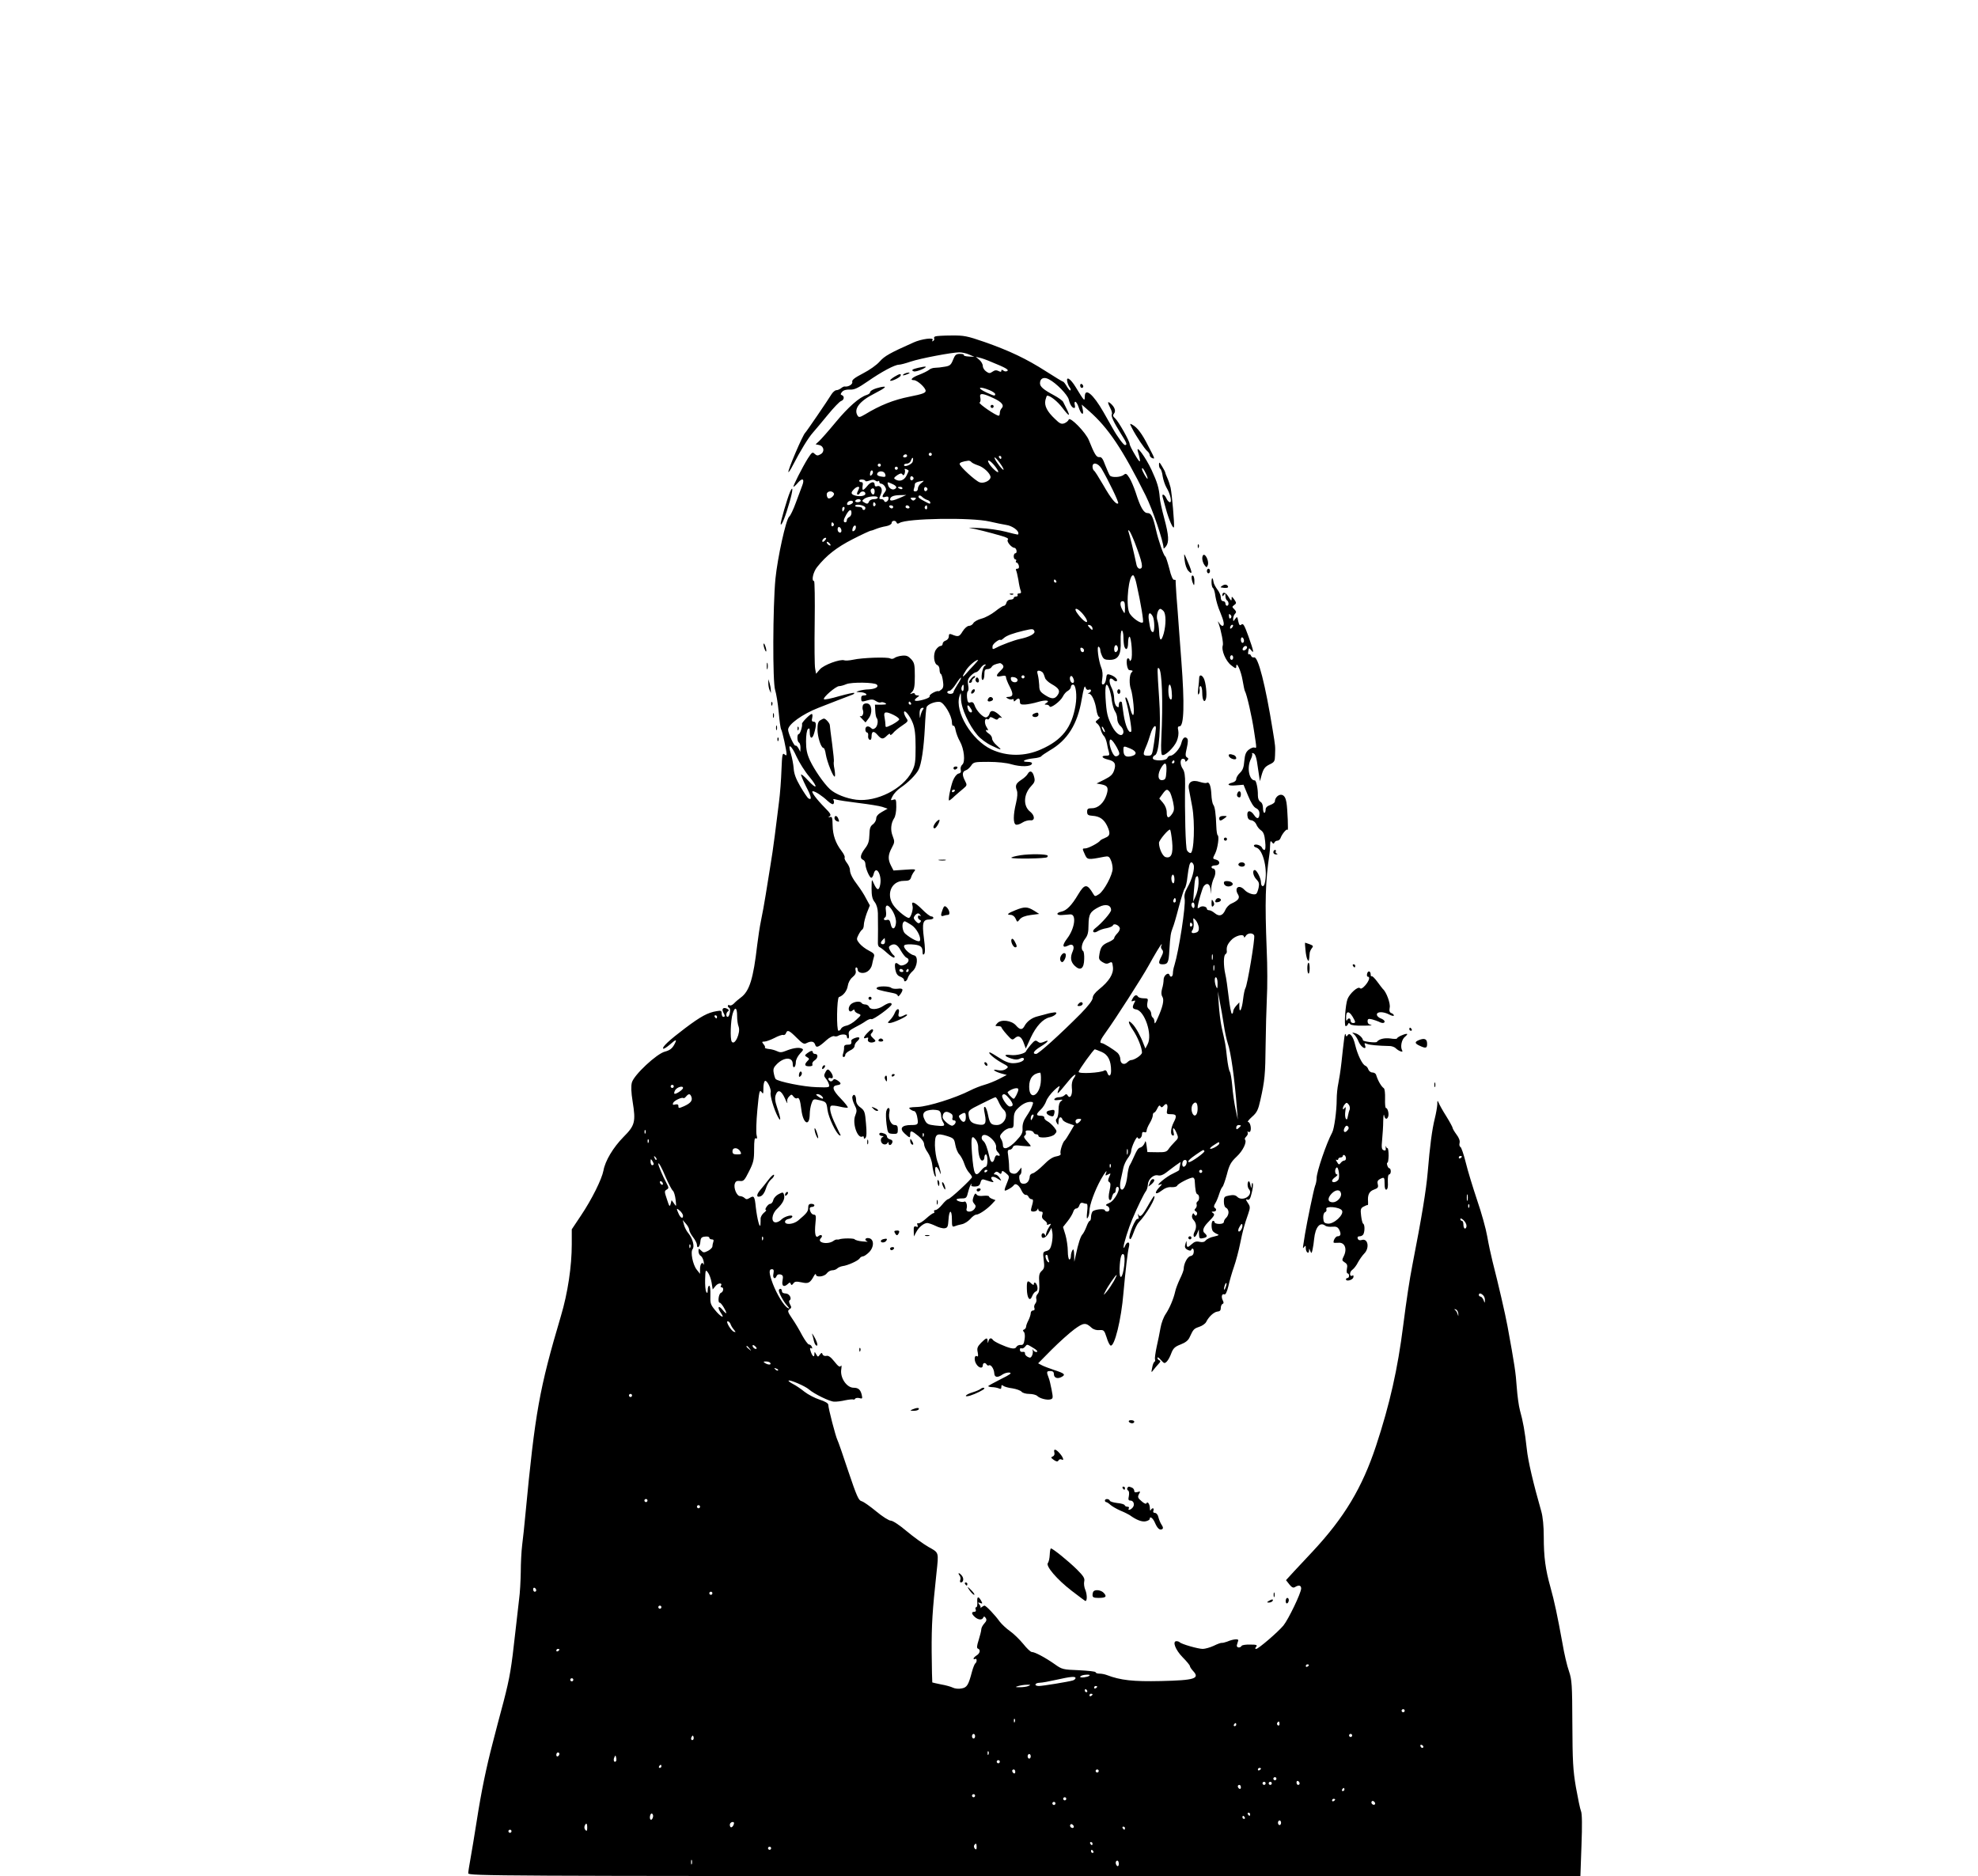 <?xml version="1.0" standalone="no"?>
<!DOCTYPE svg PUBLIC "-//W3C//DTD SVG 20010904//EN"
 "http://www.w3.org/TR/2001/REC-SVG-20010904/DTD/svg10.dtd">
<svg version="1.0" xmlns="http://www.w3.org/2000/svg"
 width="1280pt" height="1214pt" viewBox="0 0 1280 1214"
 preserveAspectRatio="xMidYMid meet">

<g transform="translate(0,1214) scale(0.1,-0.1)"
fill="#000000" stroke="none">
<path d="M6052 9963 c-6 -2 -10 -9 -7 -13 3 -5 0 -12 -6 -16 -8 -5 -9 -3 -4 6
11 18 -72 7 -123 -16 -153 -68 -188 -88 -219 -123 -19 -22 -65 -55 -108 -77
-56 -29 -73 -43 -70 -55 5 -15 -25 -34 -49 -30 -4 1 -15 -4 -23 -11 -9 -7 -23
-13 -31 -13 -8 0 -22 -12 -31 -26 -25 -41 -163 -243 -170 -249 -16 -13 -116
-248 -109 -255 2 -2 15 17 28 43 51 98 100 178 130 212 17 19 61 72 98 117 37
45 75 85 85 88 20 7 23 31 5 38 -10 3 -10 8 1 21 9 11 27 16 50 15 29 -2 52 9
116 53 89 62 175 108 202 108 10 0 44 9 76 20 62 21 268 60 315 60 17 0 45 -6
63 -14 l34 -15 -36 2 c-21 1 -35 5 -32 10 2 4 -9 7 -25 7 -25 0 -32 -6 -45
-39 -13 -33 -21 -39 -54 -44 -21 -4 -49 -7 -62 -7 -14 0 -32 -6 -40 -14 -9 -7
-37 -21 -63 -31 -46 -17 -63 -35 -34 -35 22 0 76 -49 76 -69 0 -14 -20 -21
-105 -38 -101 -20 -190 -55 -288 -115 -33 -19 -39 -20 -47 -8 -28 43 12 95
110 144 72 37 85 50 40 41 -42 -9 -70 -23 -70 -35 0 -5 -10 -12 -22 -16 -46
-14 -119 -78 -200 -176 -47 -57 -96 -112 -108 -123 l-22 -20 24 -5 c31 -8 36
-45 7 -60 -17 -10 -24 -9 -37 3 -14 14 -18 11 -44 -29 -36 -58 -100 -184 -93
-184 3 0 17 12 30 28 29 33 43 22 26 -21 -7 -18 -25 -67 -41 -110 -16 -44 -35
-84 -43 -90 -21 -18 -75 -264 -89 -402 -17 -180 -19 -670 -2 -720 7 -22 18
-86 23 -142 5 -56 12 -107 16 -113 8 -12 35 -137 35 -159 0 -11 -3 -11 -14 -2
-13 11 -15 -4 -19 -101 -2 -62 -9 -156 -16 -208 -6 -52 -19 -149 -27 -215 -8
-66 -22 -158 -30 -205 -8 -47 -21 -128 -29 -180 -8 -52 -22 -126 -30 -165 -8
-38 -19 -110 -25 -160 -25 -218 -50 -299 -106 -340 -15 -11 -35 -28 -45 -39
-10 -10 -22 -15 -28 -11 -6 3 -11 2 -11 -4 0 -5 4 -11 9 -13 12 -4 2 -58 -10
-58 -13 0 -11 28 2 36 8 5 6 10 -5 16 -24 13 -38 1 -26 -22 13 -24 13 -30 0
-30 -5 0 -10 10 -10 21 0 19 -4 21 -32 16 -57 -9 -103 -34 -204 -110 -102 -77
-152 -123 -142 -133 3 -3 22 9 41 25 44 39 51 39 29 -1 -14 -24 -29 -35 -59
-43 -53 -13 -201 -151 -214 -200 -6 -22 -5 -63 5 -124 21 -130 15 -154 -59
-228 -67 -68 -119 -155 -130 -218 -11 -56 -74 -184 -145 -290 l-60 -90 0 -97
c0 -142 -26 -316 -70 -463 -140 -473 -167 -622 -230 -1285 -6 -69 -16 -158
-21 -198 -5 -40 -9 -119 -9 -175 -1 -56 -5 -136 -11 -177 -5 -41 -16 -136 -24
-210 -26 -236 -35 -291 -76 -450 -23 -85 -55 -207 -71 -270 -41 -157 -73 -310
-103 -503 -14 -89 -32 -198 -40 -242 -8 -44 -15 -88 -15 -97 0 -17 179 -18
3599 -18 l3598 0 7 198 c5 131 4 206 -3 222 -6 14 -20 83 -33 155 -19 112 -22
170 -23 410 -1 255 -3 285 -22 341 -12 33 -31 114 -42 180 -33 181 -52 271
-78 364 -32 114 -43 194 -43 325 0 69 -6 130 -16 165 -52 182 -86 326 -94 405
-12 111 -25 181 -44 248 -8 29 -17 97 -21 152 -6 90 -14 145 -60 395 -14 76
-58 267 -96 415 -11 44 -27 118 -35 165 -8 47 -37 152 -65 233 -27 81 -61 191
-74 245 -13 53 -29 98 -34 100 -6 2 -9 13 -6 25 4 14 -3 34 -20 56 -14 19 -25
38 -25 43 0 4 -18 38 -41 75 -23 36 -45 76 -49 87 -8 18 -9 16 -9 -11 -1 -17
-8 -58 -16 -90 -18 -72 -32 -179 -46 -348 -10 -116 -38 -288 -99 -600 -19 -98
-38 -223 -60 -395 -35 -277 -86 -505 -175 -775 -90 -272 -205 -464 -411 -685
-34 -36 -86 -92 -117 -125 l-55 -60 21 -27 c16 -20 26 -25 37 -18 24 15 40 12
40 -9 0 -29 -83 -201 -115 -240 -37 -44 -162 -151 -176 -151 -8 0 -8 4 0 14 9
11 2 14 -38 14 -28 1 -53 -3 -56 -8 -11 -18 -38 -12 -30 8 3 9 7 22 8 27 2 12
-35 8 -72 -8 -14 -5 -30 -9 -35 -8 -5 1 -28 -7 -52 -19 -24 -11 -56 -20 -71
-20 -30 0 -138 31 -149 43 -4 4 -13 7 -21 7 -28 0 -7 -56 40 -104 26 -26 47
-52 47 -57 0 -5 9 -19 20 -31 47 -50 12 -61 -208 -66 -180 -4 -261 5 -350 39
-13 5 -34 9 -47 9 -14 0 -25 4 -25 9 0 5 -48 10 -107 13 -105 4 -110 5 -159
40 -60 42 -127 78 -147 78 -8 0 -33 24 -56 53 -24 29 -62 66 -85 82 -23 16
-53 44 -67 62 -29 41 -88 103 -98 103 -4 0 -12 -5 -19 -10 -6 -6 -10 -7 -7 -4
3 4 -1 14 -8 22 -10 13 -9 15 6 9 15 -6 16 -4 7 13 -18 33 -28 31 -26 -5 2
-19 -1 -35 -6 -35 -6 0 -8 -7 -4 -15 3 -9 0 -15 -9 -15 -20 0 -19 -13 3 -33
22 -20 48 -22 55 -4 4 9 8 8 16 -3 7 -11 5 -20 -9 -35 -11 -12 -20 -29 -20
-39 0 -9 -8 -40 -17 -69 -12 -37 -13 -52 -5 -55 19 -6 14 -31 -8 -44 -11 -7
-20 -16 -20 -21 0 -4 5 -5 10 -2 6 3 10 -1 10 -9 0 -8 -4 -17 -9 -20 -4 -3
-14 -27 -21 -53 -23 -87 -32 -103 -68 -109 -19 -4 -43 -1 -55 5 -12 6 -46 16
-76 21 -30 6 -56 12 -58 13 -1 2 -3 91 -4 198 -1 178 5 267 31 509 15 140 17
131 -52 170 -33 19 -97 65 -141 102 -47 40 -90 68 -103 68 -12 0 -53 26 -94
60 -40 33 -82 63 -95 66 -19 5 -31 32 -85 192 -34 103 -66 195 -71 204 -11 21
-59 205 -59 228 0 9 -21 22 -56 33 -31 10 -75 33 -98 51 -22 18 -56 41 -74 50
-19 10 -32 20 -29 22 7 8 109 -36 132 -57 33 -29 135 -79 163 -79 15 -1 47 3
72 9 25 5 48 7 52 5 4 -2 9 0 12 5 3 5 16 7 27 4 20 -6 21 -3 15 23 -8 32 -22
44 -52 44 -45 0 -89 65 -80 119 3 21 2 30 -3 22 -6 -10 -17 -3 -42 29 -23 29
-39 40 -52 36 -10 -2 -21 2 -24 10 -4 12 -7 12 -18 -2 -11 -16 -13 -16 -23 2
-11 19 -11 19 -12 0 0 -24 -15 -11 -25 23 -5 16 -4 21 4 17 7 -5 9 -1 5 8 -3
9 -12 16 -19 16 -7 0 -26 27 -44 59 -17 33 -46 82 -65 109 -29 43 -31 50 -17
60 13 8 14 13 4 30 -7 12 -9 24 -4 27 18 11 -1 45 -25 45 -15 0 -24 6 -24 15
0 8 -4 15 -10 15 -5 0 -10 -5 -10 -10 0 -17 30 -73 54 -99 16 -18 17 -22 4
-15 -25 13 -71 89 -97 157 -25 68 -27 94 -6 94 12 0 14 -7 10 -29 -7 -29 11
-41 21 -14 3 8 13 12 25 9 16 -5 18 -11 13 -39 -7 -37 9 -46 35 -22 11 11 14
10 18 0 4 -10 8 -9 17 3 9 13 19 14 53 7 44 -10 55 -5 81 43 6 11 12 14 12 8
0 -21 54 -15 70 7 8 11 24 20 35 20 12 0 26 5 33 12 6 6 22 13 34 15 34 4 102
35 111 50 4 7 14 13 21 13 7 0 25 12 40 27 34 34 33 86 -2 91 -23 4 -31 -13
-9 -21 6 -3 -8 -3 -33 0 -24 2 -47 9 -50 14 -5 7 -82 7 -100 -1 -3 -1 -9 -2
-14 -1 -4 1 -13 -2 -20 -7 -37 -29 -114 -14 -84 16 16 16 2 28 -16 13 -19 -16
-26 15 -19 85 5 44 3 54 -10 54 -14 0 -27 20 -27 41 0 5 7 9 15 9 8 0 15 5 15
10 0 6 -9 10 -20 10 -15 0 -20 -7 -20 -25 0 -24 -9 -36 -65 -83 -30 -25 -85
-30 -85 -8 0 8 10 16 22 18 12 2 23 8 25 14 6 18 -49 4 -70 -17 -10 -11 -27
-19 -37 -19 -32 0 -27 55 9 88 37 35 51 64 45 89 -5 19 -8 20 -35 6 -16 -8
-32 -25 -35 -39 -3 -13 -12 -24 -20 -24 -14 0 -41 -40 -27 -40 4 -1 -2 -9 -15
-19 -12 -11 -21 -28 -20 -38 0 -10 0 -27 -1 -38 -4 -29 -21 36 -30 112 -7 72
-12 79 -40 61 -16 -10 -23 -10 -33 0 -6 6 -20 12 -29 12 -21 0 -43 52 -34 80
5 16 13 20 33 18 24 -3 30 4 59 62 29 57 33 75 33 143 0 56 3 76 11 71 9 -5
10 1 5 21 -4 15 -2 89 5 163 11 117 14 132 26 117 12 -17 13 -15 13 22 0 23 4
44 10 48 13 8 43 -53 37 -75 -5 -20 22 -111 47 -157 21 -39 20 -13 -4 57 -15
44 -17 65 -10 85 14 38 35 30 59 -22 11 -27 18 -38 16 -27 -4 13 1 29 11 38
15 16 17 16 29 0 6 -9 17 -14 22 -11 14 9 21 -10 29 -75 11 -91 53 -112 54
-27 0 20 5 50 11 67 9 28 14 31 37 26 60 -13 60 -13 67 -67 7 -49 54 -149 77
-163 6 -4 9 -3 7 2 -3 5 -17 35 -32 66 -33 68 -43 113 -29 122 6 4 32 1 57 -5
25 -6 48 -9 51 -6 3 3 -17 29 -45 58 -54 55 -61 82 -23 87 28 4 28 13 1 31
-17 10 -23 10 -29 1 -4 -7 -13 -9 -19 -6 -16 11 -13 26 4 20 19 -8 19 15 1 39
-17 22 -23 22 -36 -4 -9 -16 -8 -24 3 -37 8 -9 18 -27 21 -38 6 -21 4 -22 -81
-19 -81 2 -249 36 -264 53 -3 4 -9 21 -12 39 -5 25 -1 36 20 57 47 47 103 47
103 1 0 -15 4 -24 10 -20 6 3 10 18 10 33 0 14 12 38 27 54 23 24 24 28 9 34
-20 8 -59 1 -103 -17 -25 -10 -37 -10 -55 -1 -13 6 -36 13 -53 14 -16 2 -28 6
-25 9 3 3 -1 13 -9 22 -12 15 -11 17 6 17 11 0 40 11 64 23 24 13 50 22 56 20
7 -3 16 2 19 11 9 24 20 20 69 -29 38 -38 48 -44 64 -35 30 15 49 12 56 -10 7
-23 21 -18 74 30 19 17 41 28 49 25 7 -3 19 -2 25 2 22 13 57 12 57 -3 0 -8 4
-14 9 -14 4 0 6 11 4 24 -4 21 2 28 38 47 24 12 56 30 71 41 16 11 32 17 37
13 11 -6 131 81 131 96 0 15 -23 10 -55 -11 -36 -24 -83 -26 -91 -5 -4 8 -14
15 -24 15 -11 0 -22 5 -25 10 -10 16 -58 7 -73 -13 -19 -24 -8 -54 13 -37 11
9 15 9 15 1 0 -6 10 -15 23 -20 22 -8 22 -9 -12 -40 -19 -18 -48 -35 -64 -38
-16 -3 -31 -12 -34 -19 -3 -8 -10 -14 -17 -14 -14 0 -11 213 3 218 28 9 52 40
57 72 3 21 15 44 31 57 18 15 24 27 20 42 -3 12 -1 21 4 21 5 0 9 -6 9 -14 0
-22 38 -30 64 -12 13 8 26 27 29 43 3 15 8 38 12 50 6 18 0 25 -33 42 -22 11
-49 32 -61 47 -19 24 -19 28 -6 54 8 16 19 32 25 35 5 3 10 17 10 30 0 14 9
48 19 76 l20 50 -25 46 c-13 26 -37 62 -52 82 -36 47 -52 79 -52 103 0 11 -9
31 -20 45 -11 14 -17 29 -14 34 3 5 -6 24 -20 42 -39 51 -57 103 -58 167 -1
49 -3 57 -17 53 -13 -4 -13 -3 -2 5 11 8 5 19 -30 54 -57 58 -94 108 -79 108
15 0 60 -29 96 -63 20 -18 34 -25 38 -18 4 6 4 16 0 23 -5 8 0 9 17 4 13 -4
78 -14 144 -22 66 -8 135 -19 154 -25 l35 -12 -37 -21 c-25 -14 -37 -28 -37
-43 0 -12 -10 -29 -21 -37 -17 -12 -22 -26 -23 -68 -1 -41 -7 -61 -29 -89 -30
-40 -34 -64 -12 -73 8 -3 15 -15 15 -26 0 -28 27 -90 38 -90 6 0 13 12 16 26
15 58 54 -7 42 -70 -8 -42 -21 -39 -42 8 -13 30 -13 30 -14 -32 0 -49 5 -70
20 -89 13 -17 20 -42 21 -72 1 -59 1 -159 0 -191 -1 -14 4 -27 11 -29 6 -2 28
-19 50 -39 21 -19 42 -32 45 -28 4 4 3 10 -3 14 -6 4 -17 18 -24 31 -10 19
-10 25 1 32 27 17 46 8 68 -32 13 -22 29 -43 37 -46 22 -8 16 -32 -11 -45 -19
-8 -28 -8 -40 2 -22 18 -28 7 -21 -35 5 -25 14 -39 32 -45 13 -5 24 -14 24
-20 0 -19 19 -10 25 13 4 12 17 31 30 42 32 28 39 98 10 103 -25 5 -65 41 -65
59 0 10 13 13 48 12 56 -3 72 -13 72 -47 0 -18 3 -23 10 -16 8 8 7 39 -1 102
-13 102 -7 122 37 122 13 0 24 5 24 10 0 6 -6 10 -14 10 -7 0 -34 20 -58 45
-49 49 -74 58 -63 24 7 -20 -11 -79 -24 -79 -14 0 -64 39 -91 71 -61 72 -27
169 59 169 32 0 41 4 47 23 3 12 13 29 20 38 13 15 8 16 -60 11 l-74 -5 -16
31 c-21 41 -20 70 5 116 19 35 19 41 6 75 -16 39 -12 84 9 116 8 11 14 44 14
73 0 48 -2 53 -19 47 -19 -6 -19 -4 -5 23 8 16 31 41 52 55 48 32 100 84 116
116 19 37 34 139 41 274 3 65 8 124 11 131 7 19 56 38 86 34 27 -4 77 -88 78
-131 0 -16 4 -26 9 -23 5 3 12 -10 15 -30 4 -19 16 -52 28 -72 27 -48 36 -133
15 -150 -8 -7 -13 -21 -10 -33 4 -14 0 -22 -15 -25 -12 -4 -26 -22 -36 -47
-16 -44 -32 -127 -24 -127 3 0 19 12 35 28 17 15 42 37 57 49 24 20 25 23 11
50 -20 38 -19 60 4 68 11 3 26 17 35 30 16 24 22 25 112 25 57 0 118 -6 150
-16 60 -17 125 -16 132 4 2 8 -8 12 -30 12 -46 1 -16 17 41 23 23 2 46 8 49
13 4 6 29 22 55 38 115 66 180 170 207 331 12 70 19 93 24 78 4 -14 12 -20 22
-16 7 3 14 1 14 -5 0 -6 -6 -13 -12 -15 -10 -4 -10 -6 -1 -6 18 -1 40 -49 48
-104 4 -26 12 -47 19 -47 6 0 2 -8 -9 -16 -18 -14 -18 -16 -4 -27 9 -7 19 -24
22 -39 4 -15 13 -33 20 -40 8 -7 16 -29 20 -48 3 -19 9 -45 13 -57 5 -20 3
-23 -20 -23 -34 0 -25 -16 13 -25 44 -10 55 -27 41 -69 -9 -27 -22 -40 -62
-60 l-52 -26 33 -6 c40 -8 46 -23 31 -69 -17 -51 -54 -85 -93 -85 -27 0 -32
-4 -32 -23 0 -19 6 -24 35 -26 46 -3 73 -22 94 -64 23 -49 20 -66 -11 -78 -15
-6 -30 -14 -33 -18 -11 -16 -78 -51 -97 -51 -20 0 -20 -1 -4 -36 17 -39 19
-39 127 -18 26 5 32 2 42 -21 7 -14 12 -39 12 -56 0 -40 -55 -143 -88 -165
-25 -16 -27 -16 -37 1 -40 68 -56 67 -98 -3 -42 -71 -75 -104 -108 -111 -39
-8 -33 -26 6 -22 17 1 39 3 50 4 43 4 31 -91 -20 -157 -34 -45 -30 -64 9 -44
28 15 42 -5 28 -37 -18 -40 -14 -69 13 -95 37 -35 60 -18 61 44 1 25 -2 49 -7
52 -16 10 -9 51 13 79 17 22 22 42 22 90 1 70 11 87 68 116 43 22 78 13 78
-20 0 -16 -60 -85 -104 -119 -24 -19 -9 -35 17 -18 12 8 39 17 59 20 20 4 38
12 40 18 5 15 37 3 44 -16 3 -8 -4 -24 -15 -35 -12 -12 -21 -26 -21 -32 0 -5
-15 -16 -33 -24 -43 -18 -54 -31 -62 -77 -6 -32 -4 -38 18 -53 20 -12 30 -14
45 -6 18 9 20 7 24 -27 5 -44 -25 -92 -90 -144 -26 -21 -41 -41 -41 -56 -1
-15 -28 -51 -78 -102 -133 -134 -273 -260 -288 -260 -28 0 -15 21 30 48 48 29
61 49 20 30 -19 -8 -28 -8 -40 2 -14 11 -20 8 -45 -21 -16 -19 -29 -37 -30
-40 -1 -15 -63 -31 -100 -26 -47 6 -44 -7 5 -23 24 -8 40 -8 54 -1 12 7 22 7
26 2 8 -15 -29 -31 -70 -31 -25 0 -53 11 -89 35 -29 19 -57 35 -61 35 -17 0
31 -42 77 -67 46 -25 47 -27 28 -40 -14 -10 -31 -12 -53 -8 -42 10 -26 -7 21
-21 l37 -10 -50 -26 c-27 -14 -70 -31 -95 -38 -25 -7 -66 -23 -91 -36 -96 -49
-271 -104 -340 -107 -54 -2 -63 -4 -50 -14 9 -7 21 -13 27 -13 6 0 14 -14 18
-31 11 -56 9 -59 -38 -59 -61 0 -78 -22 -42 -55 33 -30 36 -31 36 -5 0 27 9
25 53 -11 22 -18 37 -39 37 -53 0 -12 11 -37 24 -54 13 -19 26 -53 29 -82 3
-28 11 -58 16 -68 8 -13 9 -7 4 20 -7 44 8 50 25 11 11 -27 11 -27 8 -3 -3 14
-11 43 -20 65 -8 22 -15 68 -16 103 0 74 9 82 78 61 44 -14 47 -18 54 -57 4
-23 15 -51 26 -62 10 -11 25 -38 32 -60 7 -22 21 -48 32 -59 10 -11 18 -24 18
-28 0 -11 -142 -143 -155 -143 -5 0 -23 -16 -38 -35 -15 -19 -35 -35 -43 -35
-8 0 -12 -4 -9 -10 3 -5 2 -10 -4 -10 -5 0 -27 -16 -48 -35 -21 -19 -43 -33
-50 -31 -8 3 -10 -1 -6 -11 5 -12 2 -15 -9 -10 -13 4 -16 -1 -15 -29 l1 -35
15 28 c16 31 48 58 71 59 8 0 32 -8 53 -18 21 -11 48 -18 60 -16 19 3 22 10
25 56 4 67 22 68 22 1 0 -45 2 -50 18 -44 9 4 30 10 46 13 16 3 40 18 54 33
13 16 31 29 39 29 18 0 69 34 102 69 l23 25 -21 8 c-11 4 -21 11 -21 16 0 4
-16 6 -36 4 -23 -3 -39 0 -45 9 -6 10 -11 6 -19 -15 -8 -23 -7 -32 4 -45 12
-13 12 -19 2 -34 -18 -24 -59 -23 -51 2 7 22 -4 53 -16 45 -11 -6 -49 4 -49
14 0 4 15 7 33 7 29 0 33 3 42 42 6 23 14 45 19 50 5 4 6 3 2 -4 -4 -8 3 -11
23 -11 23 1 31 7 36 26 4 17 11 23 23 19 65 -21 68 -21 54 -5 -20 24 3 32 34
11 27 -17 27 -17 13 5 -8 12 -20 22 -28 22 -11 0 -12 3 -3 12 8 8 15 8 26 -1
11 -10 15 -9 18 3 2 12 7 11 27 -5 23 -19 24 -23 12 -52 -27 -67 -27 -69 4
-53 16 8 31 20 35 26 11 17 34 2 50 -33 8 -18 21 -31 28 -29 7 1 15 -5 18 -13
4 -8 12 -15 19 -15 13 0 13 -9 -1 -57 -5 -19 -2 -23 14 -23 11 0 23 6 25 13 4
9 6 9 6 0 1 -7 8 -13 17 -13 11 0 14 -6 9 -21 -5 -15 -1 -25 14 -36 12 -8 19
-19 16 -24 -4 -5 2 -6 12 -2 17 7 17 6 0 -20 -9 -14 -17 -34 -18 -44 0 -11 -3
-13 -6 -5 -7 17 -23 15 -23 -3 0 -27 29 -16 47 18 l17 32 6 -30 c3 -16 1 -49
-4 -72 -7 -32 -15 -43 -34 -48 -23 -6 -24 -9 -18 -58 6 -45 4 -56 -13 -71 -16
-15 -19 -28 -16 -77 3 -42 -1 -63 -11 -73 -8 -8 -11 -22 -8 -30 3 -9 1 -23 -6
-31 -7 -8 -10 -22 -6 -30 3 -9 0 -15 -9 -15 -8 0 -15 -8 -15 -17 0 -10 -7 -31
-15 -47 -8 -15 -15 -34 -15 -41 0 -7 -6 -15 -12 -18 -10 -3 -10 -8 -2 -16 6
-7 8 -27 4 -49 -4 -29 -10 -37 -25 -35 -11 1 -24 -5 -28 -13 -5 -10 -17 -12
-35 -8 -38 9 -110 42 -117 54 -10 15 -23 12 -28 -7 -4 -17 -5 -17 -6 0 -1 23
-8 22 -42 -12 -24 -25 -28 -35 -22 -62 4 -22 3 -30 -5 -25 -17 10 -20 -27 -4
-51 16 -26 42 -31 42 -8 0 17 16 20 25 5 4 -6 10 -8 15 -5 12 7 32 -22 34 -50
1 -29 21 -32 54 -9 12 8 32 14 45 12 17 -3 3 -13 -56 -42 -43 -22 -80 -42 -82
-45 -1 -3 9 -6 23 -7 15 0 35 -4 45 -8 12 -6 17 -4 17 9 0 13 3 15 13 7 6 -5
33 -13 59 -16 25 -4 52 -14 58 -21 7 -9 29 -15 51 -15 20 0 44 -6 51 -13 17
-17 65 -29 87 -22 16 5 16 11 6 63 -6 31 -14 65 -18 74 -16 41 -15 46 9 46 17
0 24 -6 24 -20 0 -24 23 -33 50 -18 28 15 19 23 -49 45 -29 10 -65 23 -78 30
l-25 13 88 89 c49 49 115 108 146 131 60 44 74 45 112 10 12 -11 32 -17 50
-15 29 2 32 -1 47 -47 8 -28 20 -51 26 -53 25 -9 69 168 83 340 13 144 27 266
36 301 8 33 -13 35 -26 3 -5 -14 -9 -16 -9 -6 -1 18 33 125 56 179 35 83 76
166 87 180 7 8 13 28 14 44 2 36 37 68 67 60 14 -3 32 3 51 18 16 13 44 33 61
46 l33 23 -4 -23 c-3 -13 -5 -26 -5 -29 -1 -3 -19 -13 -40 -23 -42 -18 -122
-85 -86 -72 18 7 18 5 -3 -17 -35 -37 -27 -53 13 -23 23 18 44 26 66 24 19 -1
34 3 37 10 4 12 81 52 101 52 6 0 11 -8 12 -17 4 -68 8 -88 18 -91 14 -5 14
-39 0 -47 -6 -4 -8 -13 -5 -20 2 -7 -1 -18 -7 -24 -9 -9 -9 -14 2 -20 8 -5 10
-14 6 -21 -6 -9 -9 -9 -16 1 -6 11 -9 10 -14 -4 -4 -9 0 -23 9 -32 18 -19 21
-48 6 -76 -6 -11 -8 -24 -4 -31 4 -6 12 1 20 18 l12 29 1 -31 c1 -28 4 -31 26
-26 28 5 31 14 11 32 -17 13 -11 36 18 67 46 47 50 54 35 64 -11 7 -10 9 4 9
18 0 23 15 7 25 -6 4 -5 14 4 28 8 12 19 40 26 62 7 22 16 42 21 45 4 3 17 39
28 79 16 63 26 81 64 117 41 38 68 96 53 111 -3 3 2 12 10 20 8 8 11 19 8 25
-4 6 -2 8 4 4 5 -3 12 -1 14 6 7 20 -3 58 -16 58 -6 0 6 15 26 33 32 28 40 45
54 108 29 128 32 169 34 354 1 99 5 236 8 305 4 69 4 211 -1 315 -12 311 -9
435 18 620 2 11 4 36 4 55 1 28 4 32 12 20 8 -11 12 -12 16 -2 2 6 11 12 19
12 8 0 18 8 21 18 10 27 41 63 45 52 6 -19 0 135 -7 177 -5 30 -14 44 -28 49
-21 7 -47 -17 -47 -42 0 -7 -13 -17 -30 -23 -20 -7 -30 -17 -30 -30 0 -12 -4
-21 -8 -21 -5 0 -9 14 -9 31 0 19 -6 35 -17 41 -10 6 -16 21 -16 41 1 44 -11
97 -20 97 -37 0 -53 86 -25 139 8 16 11 32 7 35 -3 4 1 4 10 1 12 -5 20 -30
28 -93 l13 -87 13 46 c11 36 21 48 49 62 32 15 35 21 36 59 2 60 3 53 -15 163
-47 292 -95 481 -121 471 -7 -2 -16 2 -19 10 -3 9 -10 13 -14 10 -5 -3 -7 6
-4 20 4 23 5 23 18 7 21 -28 17 -6 -17 89 -26 72 -34 86 -45 77 -11 -9 -15 -5
-21 21 -6 31 -7 32 -20 15 -12 -18 -13 -18 -13 1 0 11 5 25 12 32 10 10 8 16
-4 29 -16 15 -16 17 -1 28 15 11 15 14 0 36 -16 21 -17 22 -17 4 0 -16 -5 -13
-20 13 -19 31 -40 36 -40 9 0 -7 4 -6 10 3 8 12 10 11 10 -7 0 -12 5 -25 10
-28 6 -3 10 -13 10 -21 0 -8 -4 -14 -10 -14 -5 0 -10 7 -10 15 0 8 -7 15 -15
15 -9 0 -15 9 -15 24 0 13 -10 36 -22 51 -12 16 -24 38 -25 49 -5 33 -13 32
-13 -2 0 -17 4 -33 9 -37 6 -3 13 -27 16 -53 4 -26 17 -72 31 -103 25 -60 30
-89 14 -89 -5 0 -14 8 -20 18 -10 15 -11 15 -4 -3 17 -48 32 -128 27 -141 -11
-30 18 -100 53 -128 29 -23 34 -24 34 -9 0 39 31 -28 41 -89 6 -34 12 -65 15
-70 12 -19 46 -168 59 -258 18 -118 18 -113 2 -107 -7 2 -23 -4 -37 -15 -18
-15 -24 -31 -28 -73 -3 -40 -10 -59 -28 -76 -13 -12 -24 -30 -24 -40 0 -10
-10 -19 -25 -23 -43 -11 -27 -23 23 -18 l49 4 29 -70 c19 -46 37 -75 51 -81
15 -7 23 -19 23 -35 0 -35 -15 -40 -34 -11 -23 35 -48 33 -44 -2 2 -20 9 -29
26 -31 13 -2 27 -14 32 -27 5 -13 18 -30 30 -38 16 -11 23 -29 27 -71 4 -36 2
-56 -5 -56 -5 0 -12 6 -15 14 -6 16 -45 28 -52 16 -3 -5 4 -12 16 -15 44 -14
75 -150 53 -232 -7 -27 -24 -21 -24 8 0 25 -27 79 -40 79 -18 0 -11 -39 11
-61 16 -16 19 -27 14 -52 -4 -18 -10 -36 -15 -40 -11 -12 -56 2 -76 24 -36 39
-70 15 -42 -30 13 -22 1 -38 -43 -58 -15 -6 -33 -25 -40 -42 -17 -37 -39 -44
-68 -20 -13 11 -29 19 -37 19 -8 0 -14 4 -14 9 0 15 -32 22 -46 10 -8 -6 -14
-8 -14 -3 1 27 30 127 40 140 20 24 38 16 43 -18 l4 -33 1 36 c1 20 9 50 17
66 15 30 12 63 -6 63 -5 0 -9 5 -9 10 0 6 11 10 25 10 31 0 34 29 5 37 -24 6
-24 6 -6 41 16 33 27 110 16 117 -4 2 -8 28 -9 57 -3 84 -9 128 -20 141 -5 7
-11 37 -12 67 -3 56 -14 84 -30 74 -5 -3 -25 0 -44 6 -50 17 -79 -1 -72 -43 3
-18 13 -70 22 -117 19 -103 12 -300 -11 -300 -7 0 -18 8 -23 18 -9 16 -15 243
-12 430 1 51 -4 80 -14 95 -20 28 -20 67 0 67 8 0 15 -5 15 -12 0 -9 3 -9 12
0 10 10 10 15 -1 21 -11 7 -11 18 -1 61 8 35 9 55 2 62 -15 15 -29 2 -37 -30
-7 -33 -49 -82 -71 -82 -8 0 -17 -7 -20 -15 -8 -20 -94 -21 -94 -1 0 8 6 16
14 19 27 11 40 186 27 368 -13 197 -13 202 -2 195 21 -13 28 -219 16 -458 -3
-60 -1 -99 5 -103 17 -10 77 47 95 89 10 24 13 50 10 67 -5 22 -3 29 8 29 29
0 33 144 12 420 -3 36 -9 126 -15 200 -5 74 -13 176 -17 225 -3 50 -6 93 -5
98 1 4 -4 6 -10 5 -8 -2 -20 25 -31 72 -11 41 -22 77 -27 80 -11 7 -45 107
-59 170 -20 88 -31 110 -55 110 -25 0 -46 36 -77 134 -11 32 -28 74 -40 93
-18 28 -23 32 -36 21 -20 -17 -79 -20 -91 -5 -5 7 -18 37 -30 67 -15 42 -24
54 -38 52 -19 -2 -31 18 -68 110 -20 50 -122 154 -130 133 -3 -9 -16 -19 -28
-24 -19 -7 -30 -3 -61 28 -51 48 -70 85 -62 122 4 16 9 29 11 29 21 0 68 -38
99 -79 43 -57 54 -60 29 -10 -10 19 -20 40 -24 48 -3 8 -31 28 -61 44 -67 36
-89 55 -89 77 0 32 25 43 57 26 49 -25 121 -100 129 -131 8 -34 22 -55 36 -55
5 0 6 9 3 20 -3 11 -2 20 4 20 5 0 15 -16 21 -35 15 -47 35 -59 27 -16 l-7 33
48 -42 c124 -109 216 -246 366 -547 45 -91 114 -293 116 -341 0 -4 7 2 15 12
21 28 19 70 -11 182 -15 55 -28 115 -29 135 -5 61 -16 98 -53 178 -38 81 -102
169 -89 121 23 -79 18 -85 -17 -25 -20 33 -36 65 -36 72 0 19 -72 146 -93 165
-16 14 -17 21 -8 32 14 16 4 43 -23 66 -20 16 -20 7 -1 -31 9 -16 13 -34 10
-39 -7 -12 12 -52 57 -124 39 -61 45 -76 28 -76 -9 0 -49 53 -80 109 -8 14
-35 61 -59 104 -67 117 -121 162 -121 100 -1 -32 -3 -30 -59 62 -34 56 -64 74
-54 33 3 -13 10 -29 16 -36 5 -7 7 -15 4 -18 -3 -3 -13 8 -23 25 -10 17 -21
31 -24 31 -4 0 -53 30 -111 67 -128 82 -236 133 -398 190 -113 39 -133 43
-215 42 -50 0 -97 -3 -104 -6z m363 -165 c94 -38 116 -51 103 -59 -7 -4 -18
-3 -25 3 -9 7 -13 7 -13 -1 0 -8 -5 -9 -18 -2 -14 7 -25 6 -39 -4 -17 -12 -23
-12 -41 1 -12 8 -22 24 -22 35 0 12 -10 30 -22 40 l-23 20 25 -6 c14 -3 48
-15 75 -27z m-11 -183 c20 -8 36 -20 36 -25 0 -14 -5 -13 -56 10 -67 31 -50
44 20 15z m22 -50 c57 -26 75 -48 55 -68 -6 -6 -11 -19 -11 -29 0 -10 -3 -18
-7 -18 -19 0 -133 79 -124 85 6 3 8 17 5 31 -8 32 11 32 82 -1z m-396 -365 c0
-5 -4 -10 -10 -10 -5 0 -10 5 -10 10 0 6 5 10 10 10 6 0 10 -4 10 -10z m-160
-10 c0 -5 -7 -10 -16 -10 -8 0 -12 5 -9 10 3 6 10 10 16 10 5 0 9 -4 9 -10z
m610 -10 c0 -5 -2 -10 -4 -10 -3 0 -8 5 -11 10 -3 6 -1 10 4 10 6 0 11 -4 11
-10z m-574 -28 c-7 -19 -56 -38 -56 -21 0 5 9 9 19 9 11 0 23 9 26 21 4 11 9
18 12 16 3 -3 2 -14 -1 -25z m567 -12 c16 -22 25 -40 20 -40 -4 0 -21 18 -36
40 -16 22 -25 40 -20 40 4 0 21 -18 36 -40z m-188 11 c3 -5 22 -15 43 -22 37
-11 81 -53 82 -76 0 -23 -45 -44 -71 -34 -29 11 -129 103 -129 119 0 9 19 16
57 21 6 0 14 -3 18 -8z m149 -22 c14 -17 26 -35 26 -42 0 -13 -48 30 -61 56
-16 28 7 20 35 -14z m-734 1 c0 -5 -4 -10 -10 -10 -5 0 -10 5 -10 10 0 6 5 10
10 10 6 0 10 -4 10 -10z m1428 -22 c43 -73 114 -219 108 -225 -12 -12 -47 31
-97 119 -28 48 -54 90 -60 93 -5 4 -9 15 -9 26 0 31 36 23 58 -13z m-1318 2
c0 -5 -4 -10 -10 -10 -5 0 -10 5 -10 10 0 6 5 10 10 10 6 0 10 -4 10 -10z m70
-17 c0 -2 -7 -17 -15 -33 -16 -30 -46 -39 -73 -21 -10 6 -6 12 14 26 20 13 28
14 34 5 5 -8 9 -7 14 5 3 9 4 21 1 26 -4 5 1 6 9 3 9 -3 16 -8 16 -11z m1534
-15 c9 -17 14 -33 12 -36 -4 -4 -36 51 -36 63 0 13 10 3 24 -27z m-1773 -11
c-8 -8 -11 -7 -11 4 0 9 3 19 7 23 4 4 9 2 11 -4 3 -7 -1 -17 -7 -23z m86 8
c8 -21 3 -24 -29 -18 -17 3 -25 10 -21 19 7 19 42 18 50 -1z m185 -30 c0 -5
-5 -11 -11 -13 -6 -2 -11 4 -11 13 0 9 5 15 11 13 6 -2 11 -8 11 -13z m-312
-17 c0 -4 12 -3 26 2 18 7 30 7 39 0 6 -5 15 -7 18 -3 4 3 7 1 7 -5 0 -7 6
-12 13 -12 7 0 18 -9 24 -19 9 -15 9 -23 -2 -37 -20 -27 -18 -36 5 -29 14 4
20 2 20 -9 0 -19 -23 -33 -28 -18 -2 7 -10 12 -18 12 -17 0 -17 2 -3 34 14 29
-2 59 -27 49 -8 -3 -14 1 -14 11 0 24 -26 19 -48 -9 -11 -14 -23 -25 -27 -25
-4 0 -5 11 -3 25 4 17 1 25 -8 25 -8 0 -14 4 -14 9 0 6 9 9 20 8 11 -1 20 -5
20 -9z m362 -14 c-12 -8 -22 -24 -22 -35 0 -11 -7 -19 -16 -19 -11 0 -14 5
-10 16 3 9 6 22 6 29 0 12 14 18 55 24 5 0 -1 -6 -13 -15z m-187 -6 c26 -12
32 -23 16 -32 -15 -10 -39 4 -44 25 -6 22 -6 22 28 7z m-215 -24 c0 -3 -5 -14
-10 -25 -11 -20 3 -28 15 -9 10 15 35 12 35 -5 0 -16 -43 -21 -74 -9 -20 8
-20 18 0 38 15 16 34 21 34 10z m280 -4 c0 -5 -7 -7 -15 -4 -8 4 -15 8 -15 10
0 2 7 4 15 4 8 0 15 -4 15 -10z m162 -5 c0 -5 -5 -11 -11 -13 -6 -2 -11 4 -11
13 0 9 5 15 11 13 6 -2 11 -8 11 -13z m-342 -15 c0 -11 -4 -20 -9 -20 -11 0
-22 26 -14 34 12 12 23 5 23 -14z m-264 -12 c8 -12 -24 -40 -37 -32 -5 3 -9
14 -9 25 0 21 34 27 46 7z m429 -29 c-44 -19 -65 -23 -65 -11 0 18 21 27 62
28 l43 1 -40 -18z m175 -14 c11 -3 20 -11 20 -16 0 -12 -3 -11 -31 4 -42 22
-49 28 -44 38 4 5 13 3 21 -5 8 -8 23 -18 34 -21z m-320 15 c0 -6 -11 -10 -25
-10 -14 0 -28 -7 -31 -15 -7 -17 -13 -18 -34 -5 -13 8 -12 11 4 23 22 16 86
21 86 7z m242 -12 c-9 -9 -15 -9 -24 0 -9 9 -7 12 12 12 19 0 21 -3 12 -12z
m-352 -8 c0 -5 -9 -10 -21 -10 -11 0 -17 5 -14 10 3 6 13 10 21 10 8 0 14 -4
14 -10z m-50 -9 c0 -10 -30 -24 -37 -17 -3 3 -2 9 2 15 8 13 35 15 35 2z m145
-10 c3 -5 1 -12 -5 -16 -5 -3 -10 1 -10 9 0 18 6 21 15 7z m-65 -27 c0 -8 -4
-14 -10 -14 -5 0 -10 5 -10 10 0 6 -12 10 -26 10 -14 0 -23 4 -20 8 8 14 66 1
66 -14z m180 6 c0 -5 -4 -10 -9 -10 -6 0 -13 5 -16 10 -3 6 1 10 9 10 9 0 16
-4 16 -10z m105 0 c3 -5 -1 -10 -9 -10 -9 0 -16 5 -16 10 0 6 4 10 9 10 6 0
13 -4 16 -10z m115 -6 c0 -8 -5 -12 -10 -9 -6 4 -8 11 -5 16 9 14 15 11 15 -7z
m-536 -9 c-4 -8 -8 -15 -10 -15 -2 0 -4 7 -4 15 0 8 4 15 10 15 5 0 7 -7 4
-15z m46 -25 c0 -11 -7 -23 -15 -26 -8 -4 -15 -12 -15 -20 0 -8 -4 -14 -10
-14 -15 0 -12 18 7 51 20 34 33 37 33 9z m895 -55 c39 -9 87 -19 107 -22 36
-5 78 -34 78 -53 0 -13 6 -13 -81 9 -42 11 -118 22 -170 24 -52 3 -80 3 -64 1
35 -6 128 -29 203 -51 36 -10 51 -18 44 -25 -11 -11 24 -53 43 -53 5 0 11 -8
13 -17 2 -10 -1 -18 -7 -18 -6 0 -11 -9 -11 -20 0 -11 5 -20 11 -20 5 0 7 -4
4 -10 -3 -5 -2 -10 3 -10 5 0 12 -9 15 -20 3 -13 0 -20 -10 -20 -8 0 -11 -4
-8 -10 3 -5 10 -33 15 -62 4 -29 11 -61 15 -70 5 -13 2 -18 -10 -18 -9 0 -13
-4 -10 -10 3 -5 -1 -10 -9 -10 -9 0 -16 -4 -16 -10 0 -5 -9 -10 -21 -10 -12 0
-23 -8 -26 -20 -3 -11 -10 -20 -17 -20 -6 0 -31 -16 -56 -36 -24 -19 -64 -41
-88 -47 -24 -6 -48 -20 -53 -29 -5 -10 -18 -18 -29 -18 -10 0 -28 -15 -41 -36
-21 -35 -28 -37 -71 -19 -14 5 -18 2 -18 -13 0 -12 -9 -23 -20 -27 -11 -3 -20
-13 -20 -21 0 -8 -6 -14 -14 -14 -7 0 -21 -11 -30 -25 -19 -29 -13 -90 10 -99
8 -3 14 -16 14 -30 0 -13 4 -26 9 -28 4 -1 10 -22 13 -45 5 -31 2 -46 -10 -55
-8 -7 -17 -12 -18 -11 -11 7 -62 -21 -58 -31 3 -7 -13 -16 -42 -24 -52 -14
-69 -8 -40 14 17 12 18 14 3 14 -9 0 -17 4 -17 10 0 5 -8 6 -17 3 -17 -7 -17
-6 0 11 13 14 17 35 17 101 0 75 -3 87 -24 110 -19 20 -31 25 -59 22 -20 -2
-42 -9 -49 -15 -8 -6 -19 -7 -27 -3 -17 11 -183 5 -240 -8 -24 -5 -50 -7 -57
-4 -27 10 -135 -30 -159 -59 l-24 -28 -6 33 c-4 18 -5 153 -3 300 2 147 0 267
-4 267 -19 0 -6 59 20 91 60 75 126 127 230 180 58 30 111 54 117 55 5 0 22 6
36 12 15 6 43 14 63 17 21 4 36 13 36 21 0 17 27 19 32 2 3 -8 9 -8 19 -2 47
30 465 37 584 9z m-1010 -14 c3 -5 1 -12 -5 -16 -5 -3 -10 1 -10 9 0 18 6 21
15 7z m143 -28 c-2 -9 -8 -18 -15 -20 -7 -3 -9 3 -6 16 6 25 26 28 21 4z m-95
-7 c6 -16 -2 -28 -14 -20 -12 7 -11 34 0 34 5 0 11 -6 14 -14z m1900 -86 c51
-134 58 -170 32 -170 -8 0 -17 10 -20 23 -19 90 -45 195 -51 212 -5 14 -4 17
4 10 5 -5 21 -39 35 -75z m-2003 15 c-7 -9 -15 -13 -17 -11 -7 7 7 26 19 26 6
0 6 -6 -2 -15z m35 -34 c-6 -5 -25 10 -25 20 0 5 6 4 14 -3 8 -7 12 -15 11
-17z m1980 -252 c28 -125 47 -241 41 -246 -13 -13 -76 33 -89 64 -23 58 -2
250 27 240 5 -2 15 -28 21 -58z m-520 21 c3 -5 1 -10 -4 -10 -6 0 -11 5 -11
10 0 6 2 10 4 10 3 0 8 -4 11 -10z m445 -172 c-1 -42 -1 -43 -15 -18 -19 33
-19 60 0 60 11 0 15 -11 15 -42z m-278 -35 c14 -16 28 -36 31 -46 10 -28 -25
-5 -57 38 -33 42 -12 49 26 8z m528 12 c16 -19 16 -86 1 -143 -16 -56 -27 -53
-30 8 -1 27 -6 61 -11 75 -10 26 2 75 19 75 4 0 14 -7 21 -15z m-70 -34 c12
-24 13 -101 1 -101 -12 0 -18 17 -26 74 -8 49 5 63 25 27z m504 -11 c-6 -6
-10 -2 -11 12 -2 16 1 18 10 9 7 -7 8 -14 1 -21z m-894 -67 c0 -12 -2 -12 -15
1 -8 8 -15 17 -15 20 0 3 7 3 15 0 8 -4 15 -13 15 -21z m902 5 c-7 -7 -12 -8
-12 -2 0 14 12 26 19 19 2 -3 -1 -11 -7 -17z m-1278 -23 c6 -16 -33 -37 -95
-50 -34 -7 -118 -38 -151 -56 -25 -13 -27 -12 -25 10 1 16 49 51 53 39 1 -1
10 4 20 13 19 17 59 31 129 48 57 13 62 13 69 -4z m576 -39 c0 -24 3 -51 6
-60 11 -29 24 -16 24 24 0 22 4 40 9 40 12 0 22 -130 11 -149 -6 -10 -10 -11
-10 -3 0 6 -5 12 -11 12 -15 0 -7 -75 9 -76 24 -3 26 -4 14 -16 -14 -14 -16
-77 -3 -110 5 -13 12 -56 16 -97 8 -85 -6 -91 -25 -11 -7 28 -17 53 -22 56 -6
4 -7 -2 -3 -16 18 -58 42 -196 35 -204 -15 -15 -38 38 -49 111 -6 39 -11 74
-11 77 0 3 -4 6 -10 6 -5 0 -10 -10 -10 -21 0 -18 -2 -19 -15 -9 -8 7 -15 29
-15 50 0 21 -7 51 -15 66 -25 48 -17 82 13 52 6 -6 15 -8 19 -5 9 10 -16 33
-44 41 -19 6 -22 3 -25 -25 -2 -18 -9 -35 -17 -37 -11 -4 -13 4 -8 36 4 25 2
52 -7 73 -18 46 -30 143 -16 134 5 -3 10 -12 10 -20 0 -8 5 -26 12 -40 9 -20
18 -25 49 -25 56 0 75 33 71 122 -1 41 2 68 8 68 5 0 10 -20 10 -44z m780 -22
c0 -8 -4 -14 -10 -14 -5 0 -10 9 -10 21 0 11 5 17 10 14 6 -3 10 -13 10 -21z
m-817 -61 c-3 -7 -9 -13 -14 -13 -11 0 -12 34 -2 43 9 10 22 -13 16 -30z m837
18 c0 -12 -20 -25 -27 -18 -7 7 6 27 18 27 5 0 9 -4 9 -9z m-1055 -19 c0 -18
-20 -15 -23 4 -3 10 1 15 10 12 7 -3 13 -10 13 -16z m965 -47 c0 -8 -4 -15
-10 -15 -5 0 -10 7 -10 15 0 8 5 15 10 15 6 0 10 -7 10 -15z m-1676 -47 c-17
-18 -41 -44 -52 -57 -28 -32 -28 -20 0 23 19 29 61 65 77 66 3 0 -9 -15 -25
-32z m185 -1 c8 -11 5 -19 -14 -37 -33 -31 -32 -43 5 -35 22 5 30 3 30 -8 0
-7 11 -36 25 -62 25 -50 22 -64 -15 -65 -12 -1 -11 -3 3 -11 9 -5 22 -7 27 -4
6 3 10 1 10 -6 0 -10 3 -10 12 -1 18 18 28 15 28 -8 0 -17 6 -20 33 -19 17 1
56 8 85 17 51 15 81 10 52 -8 -13 -8 -12 -10 2 -10 9 0 18 -5 20 -11 5 -16 71
33 86 64 7 15 22 32 33 37 10 6 19 17 19 25 0 8 6 15 14 15 18 0 27 -70 16
-134 -24 -144 -87 -225 -223 -285 -104 -47 -222 -47 -322 0 -127 60 -238 244
-206 344 9 28 9 27 10 -19 1 -59 52 -170 106 -233 19 -23 60 -53 90 -67 68
-33 74 -33 36 0 -17 14 -31 34 -31 45 0 10 -9 24 -20 31 -11 7 -20 16 -20 21
0 4 5 5 11 1 6 -3 3 5 -6 20 -17 25 -14 63 4 52 5 -4 11 0 14 6 3 10 9 10 27
0 18 -11 24 -11 30 -2 4 7 14 9 21 5 8 -4 1 4 -15 19 -35 31 -56 33 -63 7 -3
-11 -12 -21 -21 -23 -19 -4 -66 45 -76 80 -6 16 -13 21 -26 17 -14 -5 -19 1
-22 30 -2 20 0 39 5 42 5 3 6 21 2 40 -5 28 -2 40 16 59 12 13 28 24 35 24 6
0 19 11 28 25 9 14 22 25 29 25 9 0 9 -2 0 -8 -17 -10 -29 -92 -14 -92 6 0 11
16 11 35 0 28 4 35 20 35 10 0 23 6 27 14 7 12 23 19 54 25 4 0 12 -5 18 -12z
m259 -49 c5 -7 11 -22 14 -33 2 -11 21 -29 42 -41 50 -28 59 -45 40 -72 -19
-28 -40 -27 -84 2 -29 19 -35 29 -35 62 -1 21 -5 51 -9 67 -6 21 -5 27 7 27 8
0 19 -6 25 -12z m-118 -28 c0 -5 -4 -10 -10 -10 -5 0 -10 5 -10 10 0 6 5 10
10 10 6 0 10 -4 10 -10z m320 -27 c0 -18 -17 -16 -24 3 -8 22 4 40 15 23 5 -8
9 -20 9 -26z m-754 -23 c-14 -22 -26 -44 -26 -50 0 -5 -9 -10 -20 -10 -11 0
-20 5 -20 10 0 6 6 10 14 10 8 0 27 20 42 44 16 25 30 43 33 41 2 -3 -8 -23
-23 -45z m389 30 c0 -22 -39 -19 -43 3 -3 15 1 18 20 15 12 -2 23 -10 23 -18z
m-911 -30 c15 -15 -10 -29 -54 -31 -19 0 -46 -5 -60 -9 -24 -8 -24 -8 7 -9 34
-1 57 -21 24 -21 -14 0 -19 -6 -18 -20 1 -23 2 -23 44 -11 23 7 37 5 52 -6 12
-8 25 -11 31 -8 5 3 18 1 27 -4 14 -8 10 -10 -24 -11 l-41 0 2 -40 c1 -21 5
-42 9 -46 12 -13 7 -51 -8 -64 -12 -10 -19 -10 -27 -2 -18 18 -38 14 -38 -8 0
-11 5 -20 11 -20 5 0 9 -10 7 -22 -2 -11 3 -23 10 -25 7 -3 12 5 12 21 0 35
14 39 38 11 26 -30 36 -31 62 -5 12 12 20 15 20 8 0 -8 8 -4 18 7 9 12 36 34
59 49 40 27 42 30 28 49 -8 12 -15 28 -15 36 0 26 38 -19 57 -68 13 -34 18
-74 18 -156 0 -97 -3 -116 -24 -158 -58 -112 -228 -198 -360 -182 -64 8 -135
36 -170 68 -40 37 -101 126 -129 185 -20 43 -26 73 -26 124 0 40 5 73 12 80 9
9 12 5 12 -19 0 -46 17 -49 29 -6 15 52 14 73 -4 73 -11 0 -14 7 -9 25 3 14 2
25 -3 25 -11 0 -66 -56 -63 -64 4 -14 -12 -66 -21 -66 -12 0 -12 -47 1 -55 6
-3 10 -18 10 -33 l-1 -27 -12 23 c-7 12 -16 20 -19 17 -7 -8 -48 80 -48 103 0
35 94 102 197 142 26 10 82 32 123 48 41 16 84 32 94 36 10 3 16 9 14 12 -3 3
-47 -7 -98 -21 -50 -15 -95 -24 -98 -20 -10 10 77 85 98 85 10 0 31 6 47 13
35 14 182 12 197 -3z m562 -24 c0 -15 -5 -21 -10 -16 -5 5 -6 16 -3 24 9 23
15 19 13 -8z m942 -3 c6 -16 14 -50 17 -78 4 -27 13 -58 21 -69 8 -11 14 -33
14 -48 0 -16 9 -36 20 -45 19 -17 26 -43 14 -55 -14 -15 -45 9 -67 51 -31 60
-37 87 -43 188 -4 84 5 105 24 56z m404 -15 c5 -48 0 -67 -13 -47 -11 18 -11
89 0 89 5 0 11 -19 13 -42z m-1687 -78 c3 -5 1 -10 -4 -10 -6 0 -11 5 -11 10
0 6 2 10 4 10 3 0 8 -4 11 -10z m395 -52 c0 -14 -18 -9 -24 8 -11 28 -6 39 9
20 8 -11 15 -23 15 -28z m-318 10 c-5 -7 -12 -24 -15 -38 -4 -22 -4 -21 -6 6
-1 31 5 44 22 44 6 0 5 -5 -1 -12z m-188 -35 c20 -10 35 -22 35 -28 0 -5 -20
-20 -44 -33 -43 -21 -45 -21 -45 -3 0 10 -3 33 -6 50 -8 37 7 40 60 14z m1366
-108 c0 -5 -5 -3 -10 5 -5 8 -10 20 -10 25 0 6 5 3 10 -5 5 -8 10 -19 10 -25z
m330 23 c0 -7 -5 -49 -12 -95 -12 -81 -13 -83 -40 -83 -32 0 -34 7 -12 58 9
20 22 58 30 85 13 43 34 64 34 35z m-252 -126 c17 -32 19 -42 9 -50 -7 -6 -17
-8 -23 -4 -15 11 -34 60 -34 89 0 32 17 20 48 -35z m-2073 -59 c17 -37 54 -96
83 -130 58 -70 50 -87 -10 -22 -21 23 -41 40 -44 37 -2 -3 12 -37 32 -77 35
-66 40 -92 15 -77 -6 4 -29 38 -52 77 -29 50 -41 83 -43 117 -2 26 -10 68 -18
95 -24 73 2 59 37 -20z m2160 53 c44 -19 45 -41 3 -50 -35 -7 -48 4 -48 42 0
26 1 26 45 8z m285 -86 c0 -5 -5 -10 -11 -10 -5 0 -7 5 -4 10 3 6 8 10 11 10
2 0 4 -4 4 -10z m-52 -62 c-3 -46 -6 -53 -25 -56 -32 -5 -35 40 -6 85 24 37
34 27 31 -29z m-1368 -122 c0 -3 -4 -8 -10 -11 -5 -3 -10 -1 -10 4 0 6 5 11
10 11 6 0 10 -2 10 -4z m1388 -9 c7 -7 16 -37 23 -66 9 -44 8 -56 -5 -76 -23
-34 -36 -31 -36 8 0 21 -9 44 -24 62 l-24 28 21 29 c23 32 30 34 45 15z m17
-322 c8 -81 -6 -112 -43 -101 -19 6 -42 56 -42 92 0 17 64 93 72 85 3 -3 9
-37 13 -76z m139 -151 c9 -23 -10 -95 -39 -145 -18 -32 -23 -53 -19 -75 8 -44
-37 -335 -66 -430 -6 -17 -10 -40 -10 -52 0 -23 -16 -30 -22 -11 -7 21 -38 -3
-38 -30 0 -14 -4 -41 -10 -59 -6 -23 -6 -39 2 -52 13 -20 3 -65 -32 -142 -13
-31 -19 -37 -19 -21 -1 12 -5 25 -11 28 -5 3 -10 14 -10 24 0 10 -7 24 -15 31
-11 9 -14 22 -10 42 6 26 4 28 -24 28 -16 0 -33 5 -36 10 -10 16 -23 12 -36
-12 -10 -18 -9 -20 5 -15 14 5 15 3 6 -13 -15 -28 -12 -38 12 -42 55 -8 107
-163 75 -224 l-15 -29 -12 30 c-18 49 -49 105 -70 127 -33 36 -33 13 0 -35 32
-47 60 -117 60 -148 0 -16 -49 -49 -72 -49 -5 0 -16 -7 -24 -15 -20 -19 -44
-8 -44 21 0 13 -8 31 -17 40 -26 23 -92 64 -103 64 -18 0 -10 21 28 73 57 78
235 356 274 427 38 69 80 140 85 140 2 0 1 -5 -2 -10 -4 -6 -2 -17 5 -25 9
-10 8 -21 -4 -44 -22 -41 -20 -51 8 -51 33 0 39 12 43 89 6 97 9 113 21 145 7
15 25 77 40 136 16 60 33 115 39 122 6 7 14 40 17 73 9 72 15 95 26 95 4 0 11
-7 14 -16z m-124 -95 c0 -17 -4 -28 -10 -24 -5 3 -10 17 -10 31 0 13 5 24 10
24 6 0 10 -14 10 -31z m156 -26 c-1 -27 -10 -64 -19 -83 l-16 -35 5 70 c6 81
10 95 23 95 5 0 8 -21 7 -47z m-150 -120 c-10 -10 -19 5 -10 18 6 11 8 11 12
0 2 -7 1 -15 -2 -18z m124 -24 c0 -11 -4 -17 -10 -14 -5 3 -10 13 -10 21 0 8
5 14 10 14 6 0 10 -9 10 -21z m-1951 -39 c13 -24 21 -52 19 -72 -4 -43 -26
-48 -34 -8 -5 25 -11 31 -25 27 -20 -5 -26 7 -10 18 5 3 7 21 4 40 -8 49 17
46 46 -5z m177 -22 c4 -7 3 -8 -4 -4 -7 4 -12 1 -12 -8 0 -8 6 -16 13 -19 8
-3 9 -8 1 -16 -8 -9 -15 -6 -29 9 -14 16 -15 22 -5 35 15 18 26 19 36 3z
m1802 -80 c1 -19 -4 -29 -19 -33 -25 -8 -35 0 -22 17 6 7 9 29 7 48 -4 33 -4
34 14 15 9 -11 18 -32 20 -47z m-1861 17 c33 -20 65 -79 56 -102 -5 -13 -54
10 -95 45 -18 15 -24 62 -11 76 8 7 6 8 50 -19z m1818 6 c3 -5 1 -12 -5 -16
-5 -3 -10 1 -10 9 0 18 6 21 15 7z m401 -75 c7 -17 -45 -326 -57 -341 -4 -6
-11 -38 -15 -73 -7 -63 -24 -96 -24 -46 l0 28 -20 -22 c-11 -12 -20 -28 -20
-37 0 -8 -4 -15 -8 -15 -5 0 -14 48 -21 108 -7 59 -16 126 -22 149 -12 55 -12
120 1 128 6 4 10 12 9 18 -3 28 2 44 26 71 26 31 85 47 85 23 0 -6 5 -4 11 6
12 21 47 23 55 3z m-2389 -36 c1 -11 -4 -20 -13 -20 -17 0 -18 12 -2 28 7 7
12 12 13 12 0 0 1 -9 2 -20z m2120 -117 c-3 -10 -5 -4 -5 12 0 17 2 24 5 18 2
-7 2 -21 0 -30z m10 -70 c-3 -10 -5 -4 -5 12 0 17 2 24 5 18 2 -7 2 -21 0 -30z
m-2012 -3 c3 -5 -1 -10 -9 -10 -9 0 -16 5 -16 10 0 6 4 10 9 10 6 0 13 -4 16
-10z m35 0 c0 -5 -5 -10 -11 -10 -5 0 -7 5 -4 10 3 6 8 10 11 10 2 0 4 -4 4
-10z m1999 -88 c0 -30 -2 -33 -9 -17 -12 28 -12 67 0 60 6 -3 10 -23 9 -43z
m41 -266 c6 -43 18 -96 25 -117 20 -56 44 -225 59 -419 l6 -75 -15 70 c-8 39
-18 106 -21 150 -4 44 -11 85 -16 91 -5 7 -13 47 -18 91 -9 83 -10 88 -34 193
-8 36 -16 103 -19 150 l-6 85 13 -70 c8 -38 19 -105 26 -149z m-3150 59 c0
-24 4 -55 10 -69 14 -39 -26 -126 -45 -96 -11 18 -7 137 6 180 15 49 29 42 29
-15z m-130 -5 c0 -5 -2 -10 -4 -10 -3 0 -8 5 -11 10 -3 6 -1 10 4 10 6 0 11
-4 11 -10z m2489 -227 c42 -18 61 -57 61 -122 0 -35 -15 -42 -25 -11 -4 12
-11 17 -18 13 -25 -16 -167 -23 -167 -9 0 12 97 146 105 146 3 0 22 -8 44 -17z
m-393 -181 c-2 -99 -76 -142 -76 -44 0 54 24 85 71 91 3 1 6 -20 5 -47z m211
8 c-9 -13 -13 -35 -11 -58 6 -44 -10 -76 -26 -52 -7 12 -12 12 -22 2 -6 -6
-22 -12 -34 -12 -13 0 -26 -5 -30 -11 -5 -8 3 -10 26 -7 28 4 30 3 17 -7 -12
-8 -17 -27 -17 -57 0 -24 -5 -49 -11 -55 -8 -8 -8 -16 0 -30 9 -16 10 -15 11
10 0 29 17 37 26 12 3 -8 21 -19 40 -25 l35 -12 -27 -46 c-15 -26 -30 -49 -34
-52 -13 -10 -32 -70 -27 -84 4 -9 -5 -15 -28 -19 -23 -4 -49 -21 -82 -55 -27
-27 -58 -51 -68 -54 -11 -2 -20 -10 -21 -18 -2 -31 -17 -50 -39 -50 -17 0 -24
7 -28 28 -3 15 -1 29 4 30 5 2 9 13 9 25 l0 22 -18 -22 c-12 -16 -23 -21 -39
-17 -19 5 -23 13 -23 43 0 20 -3 53 -6 74 -5 29 -3 37 9 37 8 0 18 7 21 16 5
13 16 15 61 9 30 -3 55 -4 55 -1 0 3 -11 17 -25 32 -18 19 -22 30 -14 35 7 4
10 13 7 21 -4 10 2 14 20 13 14 0 27 -6 30 -12 2 -7 10 -13 18 -13 8 0 14 -4
14 -10 0 -19 86 -11 105 10 16 18 16 20 -4 46 -12 15 -32 33 -44 39 -12 6 -21
17 -19 23 1 7 -9 12 -23 12 -32 0 -32 10 0 40 13 12 29 37 35 54 5 17 29 49
52 71 23 22 38 32 35 23 -23 -61 -23 -61 60 40 35 43 58 52 30 12z m-2587 -50
c0 -5 -4 -10 -10 -10 -5 0 -10 5 -10 10 0 6 5 10 10 10 6 0 10 -4 10 -10z m60
-10 c0 -12 -49 -44 -56 -37 -3 3 0 14 6 24 13 19 50 29 50 13z m2170 -10 c0
-15 -23 -60 -30 -60 -9 0 -44 39 -39 44 27 22 69 33 69 16z m-2115 -50 c7 -23
-7 -39 -48 -58 -35 -15 -37 -15 -37 2 0 9 -7 12 -20 9 -15 -4 -19 -2 -14 10 6
15 58 40 67 31 2 -2 10 2 17 11 17 20 27 19 35 -5z m845 5 c16 -19 0 -19 -26
0 -16 12 -16 14 -3 15 9 0 22 -7 29 -15z m1214 -17 c25 -33 26 -48 0 -48 -16
0 -56 59 -48 72 9 15 22 8 48 -24z m-71 -20 c8 -18 21 -39 30 -47 38 -31 8
-101 -42 -101 -38 0 -46 10 -57 64 -5 27 -14 51 -20 53 -8 3 -9 -10 -1 -47 12
-62 3 -75 -46 -66 -42 8 -54 21 -59 61 -3 29 1 32 82 72 47 24 88 43 92 43 4
0 14 -15 21 -32z m216 -25 c-5 -16 -22 -45 -37 -67 -18 -26 -26 -50 -25 -76 2
-31 -5 -44 -42 -83 -47 -50 -85 -62 -85 -27 0 11 -5 29 -12 40 -10 16 -9 23
12 45 13 14 34 25 47 25 21 0 23 4 23 50 0 39 5 56 23 74 29 30 57 45 84 46
20 0 22 -3 12 -27z m1071 -18 c0 -37 -17 -56 -31 -34 -12 20 -11 53 3 67 17
17 28 5 28 -33z m-197 -5 c-5 -28 -4 -30 26 -30 35 0 38 -11 16 -53 -19 -38
-23 -79 -7 -84 9 -4 11 2 6 21 -9 36 4 32 20 -6 13 -30 12 -34 -13 -58 -14
-14 -32 -35 -40 -47 -12 -17 -23 -20 -75 -19 l-61 1 -5 40 c-5 34 -7 37 -13
18 -5 -12 -16 -25 -26 -28 -17 -5 -22 -13 -50 -75 -6 -14 -15 -32 -20 -40 -6
-8 -13 -40 -16 -71 -7 -63 -29 -103 -43 -81 -5 8 -5 31 0 55 5 23 13 58 17 78
4 21 18 49 29 64 12 15 22 36 22 45 0 26 37 104 42 89 6 -18 28 -1 28 21 0 13
5 17 15 14 9 -4 15 0 15 10 0 8 9 30 20 48 11 18 20 41 20 51 0 9 4 17 8 17 5
0 14 12 21 27 9 19 15 23 20 15 6 -10 11 -9 21 2 18 23 30 10 23 -24z m-1479
-6 c9 -3 16 -17 16 -30 0 -13 5 -33 12 -44 17 -27 9 -30 -51 -23 -44 5 -54 10
-66 34 -23 44 -8 65 52 68 12 0 28 -2 37 -5z m88 -27 c3 -6 4 -16 1 -24 -3 -7
2 -13 11 -13 18 0 11 -26 -10 -34 -14 -5 -64 37 -64 54 0 26 14 40 34 34 11
-4 24 -11 28 -17z m88 -17 c0 -34 -19 -40 -37 -10 -11 16 -10 21 5 29 27 16
32 13 32 -19z m431 -7 c-8 -15 -10 -15 -11 -2 0 17 10 32 18 25 2 -3 -1 -13
-7 -23z m309 -18 c-7 -8 -16 -15 -21 -15 -5 0 -9 7 -9 15 0 9 9 15 21 15 18 0
19 -2 9 -15z m1040 -29 c0 -2 -7 -9 -15 -16 -12 -10 -15 -10 -15 4 0 9 7 16
15 16 8 0 15 -2 15 -4z m-3853 -48 c-3 -8 -6 -5 -6 6 -1 11 2 17 5 13 3 -3 4
-12 1 -19z m1800 -20 c-3 -8 -6 -5 -6 6 -1 11 2 17 5 13 3 -3 4 -12 1 -19z
m450 -27 c13 -14 21 -34 19 -44 -2 -9 2 -24 10 -31 18 -19 18 -30 0 -23 -9 4
-16 -3 -20 -19 -8 -32 -24 -31 -32 4 -14 62 -27 98 -41 109 -9 7 -13 19 -9 28
8 22 44 10 73 -24z m-111 2 c7 -10 14 -30 14 -44 0 -49 12 -89 26 -89 8 0 14
9 14 20 0 11 5 20 10 20 6 0 10 -18 10 -40 0 -23 -5 -40 -11 -40 -6 0 -20 -11
-31 -25 -37 -47 -47 -28 -58 110 -8 109 -3 126 26 88z m-2119 -15 c-3 -8 -6
-5 -6 6 -1 11 2 17 5 13 3 -3 4 -12 1 -19z m3693 -8 c0 -5 -13 -16 -30 -25
-38 -19 -40 -6 -2 17 32 21 32 21 32 8z m-3100 -50 c10 -18 8 -20 -20 -20 -23
0 -30 4 -30 20 0 13 7 20 20 20 10 0 24 -9 30 -20z m2507 -17 c-3 -10 -5 -4
-5 12 0 17 2 24 5 18 2 -7 2 -21 0 -30z m497 18 c5 -7 -83 -71 -99 -71 -16 0
3 21 45 49 52 35 47 33 54 22z m-3546 -56 c-3 -3 -9 2 -12 12 -6 14 -5 15 5 6
7 -7 10 -15 7 -18z m5212 21 c0 -3 -4 -8 -10 -11 -5 -3 -10 -1 -10 4 0 6 5 11
10 11 6 0 10 -2 10 -4z m-5230 -48 c0 -5 -4 -8 -10 -8 -5 0 -10 10 -10 23 0
18 2 19 10 7 5 -8 10 -18 10 -22z m3446 -3 c-3 -8 -10 -15 -16 -15 -14 0 -12
37 3 43 15 5 21 -8 13 -28z m-3367 -85 c18 -41 38 -79 45 -85 7 -5 15 -32 18
-58 5 -46 5 -47 -10 -25 l-16 22 -6 -24 c-6 -22 -9 -18 -24 29 -17 50 -17 54
-2 63 15 9 15 12 -3 46 -21 38 -51 110 -51 120 0 17 22 -22 49 -88z m2878 68
c-3 -8 -6 -5 -6 6 -1 11 2 17 5 13 3 -3 4 -12 1 -19z m-797 -22 c0 -3 -4 -8
-10 -11 -5 -3 -10 -1 -10 4 0 6 5 11 10 11 6 0 10 -2 10 -4z m1390 -6 c0 -5
-4 -10 -10 -10 -5 0 -10 5 -10 10 0 6 5 10 10 10 6 0 10 -4 10 -10z m-624 -15
c-4 -13 -2 -14 14 -5 19 10 19 9 8 -15 -9 -21 -9 -28 0 -34 10 -6 10 -19 2
-56 -7 -32 -7 -52 -1 -58 7 -7 12 -1 17 17 3 14 10 26 15 26 5 0 9 9 9 20 0
11 5 20 10 20 30 0 -14 -88 -51 -104 -24 -10 -27 -15 -15 -19 20 -8 21 -37 1
-37 -8 0 -15 4 -15 8 0 14 -72 6 -81 -9 -5 -8 -9 -24 -9 -36 0 -13 -4 -23 -8
-23 -4 0 -14 -17 -21 -37 -8 -21 -19 -42 -25 -49 -13 -12 -29 -62 -44 -134
l-10 -45 -1 45 c-1 33 -4 41 -11 30 -5 -8 -10 -25 -10 -37 0 -13 -4 -23 -10
-23 -5 0 -10 24 -10 53 0 29 -7 77 -15 105 l-16 52 30 38 c16 20 32 47 36 60
3 12 12 22 20 22 8 0 17 9 20 21 4 13 12 18 22 15 8 -3 19 -6 25 -6 6 0 7 -19
3 -52 -4 -38 -3 -49 4 -38 6 8 11 29 11 45 0 37 35 133 74 203 28 50 45 69 32
37z m-2866 -66 c0 -6 -4 -7 -10 -4 -5 3 -10 11 -10 16 0 6 5 7 10 4 6 -3 10
-11 10 -16z m5207 -106 c-3 -10 -5 -2 -5 17 0 19 2 27 5 18 2 -10 2 -26 0 -35z
m10 -45 c-3 -8 -6 -5 -6 6 -1 11 2 17 5 13 3 -3 4 -12 1 -19z m-5087 -55 c0
-22 -16 -15 -28 12 -17 36 -15 41 8 20 11 -10 20 -24 20 -32z m5070 -65 c0
-10 -4 -18 -10 -18 -5 0 -10 11 -10 25 0 14 -4 25 -10 25 -5 0 -10 5 -10 12 0
6 9 3 20 -7 11 -10 20 -26 20 -37z m-5030 -26 c0 -8 11 -30 25 -48 14 -18 25
-40 25 -48 0 -30 19 -16 22 17 2 27 8 33 31 35 15 2 27 -1 27 -7 0 -6 7 -11
16 -11 11 0 14 -5 10 -16 -3 -9 -6 -22 -6 -30 0 -7 -13 -20 -28 -28 -26 -13
-31 -13 -45 2 -16 15 -17 15 -17 -5 0 -12 7 -26 15 -30 8 -5 16 -22 19 -38 2
-17 1 -24 -1 -17 -8 22 -23 2 -23 -30 l0 -31 -22 28 c-25 32 -41 114 -26 132
14 17 0 69 -26 101 -13 15 -26 40 -30 57 l-8 30 21 -24 c12 -13 21 -31 21 -39z
m477 -64 c-3 -8 -6 -5 -6 6 -1 11 2 17 5 13 3 -3 4 -12 1 -19z m-470 -50 c-3
-8 -6 -5 -6 6 -1 11 2 17 5 13 3 -3 4 -12 1 -19z m2808 -117 c-10 -87 -33
-102 -30 -19 3 72 13 104 27 90 6 -6 7 -35 3 -71z m-495 60 c0 -5 3 -17 7 -27
4 -11 3 -15 -4 -11 -14 9 -24 47 -12 47 5 0 9 -4 9 -9z m-2175 -171 l7 -44 19
23 c17 21 47 21 34 0 -4 -5 -1 -9 4 -9 17 0 13 -30 -4 -36 -15 -6 -22 -64 -7
-64 9 0 42 -53 42 -67 -1 -4 -12 6 -25 22 -28 34 -35 14 -8 -24 27 -39 -7 -20
-41 23 -28 34 -31 44 -29 97 1 33 -2 59 -7 59 -6 0 -10 -12 -10 -27 -1 -22 -3
-25 -10 -12 -5 8 -8 45 -7 80 2 63 3 65 18 45 9 -12 20 -41 24 -66z m2603 10
c-13 -22 -33 -53 -46 -68 -22 -26 -23 -26 -11 -2 15 32 68 110 75 110 2 0 -6
-18 -18 -40z m2390 -92 c7 -7 12 -21 11 -32 0 -20 -1 -20 -9 2 -5 12 -14 22
-20 22 -5 0 -10 5 -10 10 0 14 13 13 28 -2z m-161 -119 c1 -19 1 -20 -4 -4 -3
11 -10 24 -17 28 -7 6 -6 7 4 4 8 -2 16 -14 17 -28z m-4710 -66 c3 -10 13 -27
22 -37 13 -16 14 -18 1 -14 -19 6 -56 68 -41 68 7 0 14 -8 18 -17z m169 -160
c-7 -7 -26 7 -26 19 0 6 6 6 15 -2 9 -7 13 -15 11 -17z m1790 5 c21 -12 32
-24 24 -26 -7 -3 -17 2 -22 9 -8 11 -9 11 -5 -1 2 -8 0 -23 -5 -33 -7 -14 -13
-15 -28 -7 -11 6 -19 16 -17 23 1 7 -6 11 -15 9 -11 -2 -18 3 -18 13 0 9 4 14
9 10 6 -3 16 1 23 9 16 19 11 20 54 -6z m-1835 -5 c13 -16 12 -17 -3 -4 -17
13 -22 21 -14 21 2 0 10 -8 17 -17z m134 -93 c8 -13 -15 -13 -35 0 -12 8 -11
10 7 10 12 0 25 -4 28 -10z m50 -48 c-3 -3 -11 0 -18 7 -9 10 -8 11 6 5 10 -3
15 -9 12 -12z m-945 -162 c0 -5 -4 -10 -10 -10 -5 0 -10 5 -10 10 0 6 5 10 10
10 6 0 10 -4 10 -10z m100 -680 c0 -5 -4 -10 -10 -10 -5 0 -10 5 -10 10 0 6 5
10 10 10 6 0 10 -4 10 -10z m340 -40 c0 -5 -4 -10 -10 -10 -5 0 -10 5 -10 10
0 6 5 10 10 10 6 0 10 -4 10 -10z m-1060 -541 c0 -5 -4 -9 -10 -9 -5 0 -10 7
-10 16 0 8 5 12 10 9 6 -3 10 -10 10 -16z m1140 -19 c0 -5 -4 -10 -10 -10 -5
0 -10 5 -10 10 0 6 5 10 10 10 6 0 10 -4 10 -10z m-330 -90 c0 -5 -4 -10 -10
-10 -5 0 -10 5 -10 10 0 6 5 10 10 10 6 0 10 -4 10 -10z m-660 -274 c0 -3 -4
-8 -10 -11 -5 -3 -10 -1 -10 4 0 6 5 11 10 11 6 0 10 -2 10 -4z m4850 -100 c0
-3 -4 -8 -10 -11 -5 -3 -10 -1 -10 4 0 6 5 11 10 11 6 0 10 -2 10 -4z m-1421
-70 c-11 -9 -59 -15 -59 -7 0 5 12 11 28 13 27 3 39 1 31 -6z m-89 -15 c0 -5
-8 -12 -17 -15 -30 -9 -196 -36 -220 -36 -33 0 -28 20 5 21 15 0 63 9 107 19
94 21 125 24 125 11z m-3250 -11 c0 -5 -4 -10 -10 -10 -5 0 -10 5 -10 10 0 6
5 10 10 10 6 0 10 -4 10 -10z m2945 -40 c-11 -5 -36 -8 -55 -8 -32 0 -33 1
-10 8 14 4 39 8 55 8 25 1 27 -1 10 -8z m445 -4 c0 -3 -4 -8 -10 -11 -5 -3
-10 -1 -10 4 0 6 5 11 10 11 6 0 10 -2 10 -4z m-65 -26 c3 -5 1 -10 -4 -10 -6
0 -11 5 -11 10 0 6 2 10 4 10 3 0 8 -4 11 -10z m35 -24 c0 -3 -4 -8 -10 -11
-5 -3 -10 -1 -10 4 0 6 5 11 10 11 6 0 10 -2 10 -4z m2020 -106 c0 -5 -4 -10
-10 -10 -5 0 -10 5 -10 10 0 6 5 10 10 10 6 0 10 -4 10 -10z m-2523 -72 c-3
-8 -6 -5 -6 6 -1 11 2 17 5 13 3 -3 4 -12 1 -19z m1713 -14 c0 -8 -5 -12 -10
-9 -6 4 -8 11 -5 16 9 14 15 11 15 -7z m-280 -4 c0 -5 -5 -10 -11 -10 -5 0 -7
5 -4 10 3 6 8 10 11 10 2 0 4 -4 4 -10z m-1690 -75 c0 -8 -4 -15 -10 -15 -5 0
-10 7 -10 15 0 8 5 15 10 15 6 0 10 -7 10 -15z m2440 5 c0 -5 -4 -10 -10 -10
-5 0 -10 5 -10 10 0 6 5 10 10 10 6 0 10 -4 10 -10z m-4264 -27 c-10 -10 -19
5 -10 18 6 11 8 11 12 0 2 -7 1 -15 -2 -18z m4725 -46 c-1 -12 -15 -9 -19 4
-3 6 1 10 8 8 6 -3 11 -8 11 -12z m-2814 -49 c-3 -8 -6 -5 -6 6 -1 11 2 17 5
13 3 -3 4 -12 1 -19z m-2777 3 c0 -6 -4 -13 -10 -16 -5 -3 -10 1 -10 9 0 9 5
16 10 16 6 0 10 -4 10 -9z m3050 -16 c0 -8 -4 -15 -10 -15 -5 0 -10 7 -10 15
0 8 5 15 10 15 6 0 10 -7 10 -15z m-2684 -32 c-11 -11 -19 6 -11 24 8 17 8 17
12 0 3 -10 2 -21 -1 -24z m2484 -3 c0 -5 -4 -10 -10 -10 -5 0 -10 5 -10 10 0
6 5 10 10 10 6 0 10 -4 10 -10z m-2190 -30 c0 -5 -5 -10 -11 -10 -5 0 -7 5 -4
10 3 6 8 10 11 10 2 0 4 -4 4 -10z m3880 -14 c0 -3 -4 -8 -10 -11 -5 -3 -10
-1 -10 4 0 6 5 11 10 11 6 0 10 -2 10 -4z m-1590 -22 c0 -8 -4 -12 -10 -9 -5
3 -10 10 -10 16 0 5 5 9 10 9 6 0 10 -7 10 -16z m540 6 c0 -5 -4 -10 -10 -10
-5 0 -10 5 -10 10 0 6 5 10 10 10 6 0 10 -4 10 -10z m1150 -50 c0 -5 -4 -10
-10 -10 -5 0 -10 5 -10 10 0 6 5 10 10 10 6 0 10 -4 10 -10z m150 -31 c0 -5
-4 -9 -10 -9 -5 0 -10 7 -10 16 0 8 5 12 10 9 6 -3 10 -10 10 -16z m-220 1 c0
-5 -4 -10 -10 -10 -5 0 -10 5 -10 10 0 6 5 10 10 10 6 0 10 -4 10 -10z m40 0
c0 -5 -4 -10 -10 -10 -5 0 -10 5 -10 10 0 6 5 10 10 10 6 0 10 -4 10 -10z
m-200 -26 c0 -8 -4 -12 -10 -9 -5 3 -10 10 -10 16 0 5 5 9 10 9 6 0 10 -7 10
-16z m670 -14 c0 -5 -5 -10 -11 -10 -5 0 -7 5 -4 10 3 6 8 10 11 10 2 0 4 -4
4 -10z m-2390 -40 c0 -5 -4 -10 -10 -10 -5 0 -10 5 -10 10 0 6 5 10 10 10 6 0
10 -4 10 -10z m590 -20 c0 -5 -4 -10 -10 -10 -5 0 -10 5 -10 10 0 6 5 10 10
10 6 0 10 -4 10 -10z m1740 -4 c0 -3 -4 -8 -10 -11 -5 -3 -10 -1 -10 4 0 6 5
11 10 11 6 0 10 -2 10 -4z m257 -32 c-9 -9 -28 6 -21 18 4 6 10 6 17 -1 6 -6
8 -13 4 -17z m-2067 6 c0 -5 -4 -10 -10 -10 -5 0 -10 5 -10 10 0 6 5 10 10 10
6 0 10 -4 10 -10z m-2606 -93 c-9 -24 -23 -11 -17 14 3 12 9 17 15 11 5 -5 6
-16 2 -25z m3866 23 c0 -5 -2 -10 -4 -10 -3 0 -8 5 -11 10 -3 6 -1 10 4 10 6
0 11 -4 11 -10z m-35 -20 c3 -5 1 -10 -4 -10 -6 0 -11 5 -11 10 0 6 2 10 4 10
3 0 8 -4 11 -10z m235 -35 c0 -8 -4 -15 -10 -15 -5 0 -10 7 -10 15 0 8 5 15
10 15 6 0 10 -7 10 -15z m-3540 -2 c-1 -18 -18 -35 -24 -24 -4 6 -4 16 -1 21
7 12 25 13 25 3z m-950 -30 c0 -20 -3 -24 -11 -16 -7 7 -9 19 -6 27 10 24 17
19 17 -11z m3147 1 c-9 -9 -28 6 -21 18 4 6 10 6 17 -1 6 -6 8 -13 4 -17z
m333 -4 c0 -5 -2 -10 -4 -10 -3 0 -8 5 -11 10 -3 6 -1 10 4 10 6 0 11 -4 11
-10z m-3970 -20 c0 -5 -4 -10 -10 -10 -5 0 -10 5 -10 10 0 6 5 10 10 10 6 0
10 -4 10 -10z m3760 -80 c0 -5 -2 -10 -4 -10 -3 0 -8 5 -11 10 -3 6 -1 10 4
10 6 0 11 -4 11 -10z m-750 -22 c0 -16 -3 -19 -11 -11 -6 6 -8 16 -5 22 11 17
16 13 16 -11z m-1330 -8 c0 -5 -4 -10 -10 -10 -5 0 -10 5 -10 10 0 6 5 10 10
10 6 0 10 -4 10 -10z m2085 -20 c3 -5 1 -10 -4 -10 -6 0 -11 5 -11 10 0 6 2
10 4 10 3 0 8 -4 11 -10z m-2598 -82 c-3 -7 -5 -2 -5 12 0 14 2 19 5 13 2 -7
2 -19 0 -25z m2763 1 c0 -11 -4 -17 -10 -14 -5 3 -10 13 -10 21 0 8 5 14 10
14 6 0 10 -9 10 -21z"/>
<path d="M6410 9510 c0 -5 5 -10 10 -10 6 0 10 5 10 10 0 6 -4 10 -10 10 -5 0
-10 -4 -10 -10z"/>
<path d="M6538 8293 c7 -3 16 -2 19 1 4 3 -2 6 -13 5 -11 0 -14 -3 -6 -6z"/>
<path d="M7230 7665 c0 -8 5 -15 10 -15 6 0 10 7 10 15 0 8 -4 15 -10 15 -5 0
-10 -7 -10 -15z"/>
<path d="M6287 7752 c-19 -21 -22 -35 -6 -30 6 2 10 7 9 12 -1 5 4 12 11 17 8
4 11 10 8 14 -3 3 -13 -3 -22 -13z"/>
<path d="M6315 7750 c-4 -6 -3 -16 3 -22 13 -13 23 4 13 21 -7 10 -10 10 -16
1z"/>
<path d="M6286 7664 c-4 -10 -1 -14 6 -12 15 5 23 28 10 28 -5 0 -13 -7 -16
-16z"/>
<path d="M6395 7619 c-10 -15 1 -23 20 -15 9 3 13 10 10 16 -8 13 -22 13 -30
-1z"/>
<path d="M6693 7523 c-20 -8 -15 -23 7 -23 11 0 20 7 20 15 0 15 -6 17 -27 8z"/>
<path d="M5584 7576 c-3 -9 -4 -23 0 -31 8 -21 -4 -46 -18 -39 -6 4 -1 -4 12
-17 l23 -24 19 25 c28 35 23 94 -8 98 -13 2 -25 -3 -28 -12z"/>
<path d="M5308 7479 c-13 -7 -18 -23 -18 -58 0 -49 23 -121 39 -121 5 0 12
-19 15 -42 8 -48 49 -151 58 -143 3 3 2 25 -2 48 -5 23 -6 45 -4 48 2 3 -3 55
-11 115 -8 60 -15 114 -15 121 0 13 -27 43 -38 43 -4 0 -15 -5 -24 -11z"/>
<path d="M5161 7424 c0 -11 3 -14 6 -6 3 7 2 16 -1 19 -3 4 -6 -2 -5 -13z"/>
<path d="M6787 4953 c-23 -6 -18 -24 10 -34 17 -6 22 -3 26 17 4 24 0 26 -36
17z"/>
<path d="M5942 9760 c-39 -9 -48 -16 -29 -23 7 -3 31 3 53 13 41 19 31 23 -24
10z"/>
<path d="M5850 9720 c-18 -12 -2 -12 25 0 13 6 15 9 5 9 -8 0 -22 -4 -30 -9z"/>
<path d="M5788 9702 c-16 -10 -28 -20 -28 -24 0 -11 64 18 68 31 5 15 -7 13
-40 -7z"/>
<path d="M6990 9646 c0 -9 5 -16 10 -16 6 0 10 4 10 9 0 6 -4 13 -10 16 -5 3
-10 -1 -10 -9z"/>
<path d="M7325 9370 c27 -53 82 -135 99 -149 9 -7 16 -19 16 -26 0 -7 7 -15
15 -19 20 -7 21 -9 -25 79 -40 79 -70 119 -103 137 -17 9 -17 8 -2 -22z"/>
<path d="M7500 9133 c0 -12 4 -24 9 -27 5 -3 12 -25 15 -49 4 -23 15 -56 25
-73 24 -39 36 -94 22 -94 -6 0 -17 11 -23 25 -13 28 -32 34 -24 7 3 -10 12
-42 20 -72 19 -72 49 -139 53 -120 4 18 -13 213 -22 255 -4 17 -13 44 -21 62
-8 17 -14 34 -14 37 0 3 -9 20 -20 38 -17 29 -20 30 -20 11z"/>
<path d="M5113 8958 c-18 -41 -64 -199 -61 -210 5 -15 32 53 58 145 22 77 23
109 3 65z"/>
<path d="M7751 8604 c0 -11 3 -14 6 -6 3 7 2 16 -1 19 -3 4 -6 -2 -5 -13z"/>
<path d="M7666 8515 c3 -29 13 -58 25 -70 30 -31 25 -6 -20 95 -9 21 -10 17
-5 -25z"/>
<path d="M7780 8527 c0 -13 6 -32 14 -43 14 -18 15 -18 22 -1 8 21 -10 67 -26
67 -5 0 -10 -10 -10 -23z"/>
<path d="M7810 8445 c0 -8 5 -15 10 -15 6 0 10 7 10 15 0 8 -4 15 -10 15 -5 0
-10 -7 -10 -15z"/>
<path d="M7711 8403 c0 -10 4 -27 9 -38 7 -17 9 -15 9 12 1 17 -3 35 -9 38 -5
3 -10 -2 -9 -12z"/>
<path d="M7910 8350 c-8 -5 -13 -10 -10 -11 30 -6 50 -4 47 5 -5 14 -20 17
-37 6z"/>
<path d="M4941 7970 c0 -8 4 -24 9 -35 5 -13 9 -14 9 -5 0 8 -4 24 -9 35 -5
13 -9 14 -9 5z"/>
<path d="M4962 7830 c0 -19 2 -27 5 -17 2 9 2 25 0 35 -3 9 -5 1 -5 -18z"/>
<path d="M7760 7751 c0 -10 -3 -40 -6 -67 -4 -33 -2 -44 4 -35 5 7 7 22 5 32
-3 10 0 19 6 19 6 0 11 -18 11 -44 0 -47 14 -69 24 -38 8 25 -1 107 -14 132
-13 25 -30 26 -30 1z"/>
<path d="M4972 7720 c0 -14 3 -34 8 -45 l9 -20 -1 20 c0 11 -4 31 -8 45 l-8
25 0 -25z"/>
<path d="M4991 7584 c0 -11 3 -14 6 -6 3 7 2 16 -1 19 -3 4 -6 -2 -5 -13z"/>
<path d="M5002 7510 c0 -14 2 -19 5 -12 2 6 2 18 0 25 -3 6 -5 1 -5 -13z"/>
<path d="M5022 7430 c0 -14 2 -19 5 -12 2 6 2 18 0 25 -3 6 -5 1 -5 -13z"/>
<path d="M5031 7354 c0 -11 3 -14 6 -6 3 7 2 16 -1 19 -3 4 -6 -2 -5 -13z"/>
<path d="M7952 7248 c6 -18 48 -30 48 -14 0 8 -7 17 -16 20 -24 9 -36 7 -32
-6z"/>
<path d="M6170 7170 c0 -5 4 -10 9 -10 6 0 13 5 16 10 3 6 -1 10 -9 10 -9 0
-16 -4 -16 -10z"/>
<path d="M6651 7133 c-5 -10 -23 -27 -40 -38 -37 -24 -43 -38 -31 -69 6 -16 4
-44 -5 -82 -19 -78 -19 -133 -1 -140 8 -3 27 3 42 13 15 10 38 16 51 15 31 -5
31 30 0 55 -47 36 -44 112 4 164 25 26 28 36 21 62 -9 37 -27 45 -41 20z"/>
<path d="M8007 7006 c-6 -15 1 -26 15 -26 4 0 8 9 8 20 0 23 -15 27 -23 6z"/>
<path d="M5400 6846 c0 -8 7 -16 15 -20 17 -6 18 -4 9 18 -8 20 -24 21 -24 2z"/>
<path d="M7890 6845 c0 -19 9 -19 34 0 19 14 19 15 -7 15 -17 0 -27 -5 -27
-15z"/>
<path d="M6057 6820 c-18 -22 -22 -40 -9 -40 11 0 37 48 31 55 -3 2 -13 -5
-22 -15z"/>
<path d="M7920 6710 c0 -5 5 -10 10 -10 6 0 10 5 10 10 0 6 -4 10 -10 10 -5 0
-10 -4 -10 -10z"/>
<path d="M8240 6625 c0 -8 8 -15 18 -14 10 0 12 3 4 6 -6 2 -10 9 -6 14 3 5 0
9 -5 9 -6 0 -11 -7 -11 -15z"/>
<path d="M6605 6606 c-38 -6 -65 -14 -60 -17 14 -8 222 -5 231 4 4 4 5 9 3 11
-12 10 -113 11 -174 2z"/>
<path d="M6078 6573 c12 -2 30 -2 40 0 9 3 -1 5 -23 4 -22 0 -30 -2 -17 -4z"/>
<path d="M8015 6550 c-8 -12 20 -24 35 -15 6 3 8 11 5 16 -8 12 -32 12 -40 -1z"/>
<path d="M7920 6427 c0 -18 24 -29 45 -20 23 8 12 28 -18 31 -18 2 -27 -1 -27
-11z"/>
<path d="M7866 6315 c-4 -12 -1 -16 14 -13 24 3 28 22 7 26 -8 2 -17 -4 -21
-13z"/>
<path d="M7840 6296 c0 -22 3 -27 11 -19 8 8 8 16 0 30 -9 16 -10 14 -11 -11z"/>
<path d="M6100 6255 c-14 -37 -13 -48 6 -41 9 3 22 6 29 6 16 0 9 34 -11 51
-11 9 -16 6 -24 -16z"/>
<path d="M6573 6251 c-51 -20 -63 -31 -34 -31 13 0 26 -9 33 -24 11 -25 11
-25 27 -5 11 14 35 23 71 28 l55 7 -35 22 c-41 25 -60 26 -117 3z"/>
<path d="M6546 6062 c-8 -13 10 -52 24 -52 13 0 12 10 -4 39 -8 15 -16 20 -20
13z"/>
<path d="M8448 5993 c2 -27 8 -55 13 -63 9 -15 10 -11 14 41 0 9 7 24 14 33
11 13 10 17 -14 26 -14 5 -28 10 -29 10 -2 0 -1 -21 2 -47z"/>
<path d="M6873 5965 c-16 -17 -17 -41 -3 -50 13 -8 36 43 24 54 -5 6 -14 4
-21 -4z"/>
<path d="M8460 5875 c0 -19 3 -35 8 -35 4 0 7 16 7 35 0 19 -3 35 -7 35 -5 0
-8 -16 -8 -35z"/>
<path d="M8755 5890 c3 -5 8 -10 11 -10 2 0 4 5 4 10 0 6 -5 10 -11 10 -5 0
-7 -4 -4 -10z"/>
<path d="M8847 5840 c-3 -11 -1 -20 4 -20 17 0 9 -27 -16 -56 -18 -20 -28 -25
-35 -18 -13 13 -66 -35 -80 -71 -14 -36 -23 -175 -12 -175 6 0 13 6 15 13 4 9
8 9 14 0 5 -7 37 -11 83 -10 41 0 65 2 53 5 -15 2 -23 10 -23 23 0 16 5 18 28
13 15 -4 35 -11 44 -15 22 -12 38 -11 38 1 0 6 -11 15 -25 20 -14 5 -25 16
-25 25 0 20 42 20 80 0 17 -9 30 -11 30 -6 0 5 -7 12 -16 15 -12 5 -15 14 -11
36 6 26 -22 102 -44 120 -3 3 -19 24 -36 47 -17 23 -33 39 -37 36 -3 -3 -6 1
-6 10 0 24 -17 29 -23 7z m-94 -279 c21 -36 21 -41 2 -41 -8 0 -15 7 -15 15 0
18 -16 20 -23 3 -3 -7 -6 -1 -6 13 -2 47 17 51 42 10z"/>
<path d="M5674 5748 c-7 -10 5 -14 109 -35 15 -3 27 -10 27 -17 1 -14 30 24
30 39 0 7 -12 10 -30 7 -17 -2 -36 0 -43 6 -14 12 -86 12 -93 0z"/>
<path d="M5620 5680 c0 -5 5 -10 10 -10 6 0 10 5 10 10 0 6 -4 10 -10 10 -5 0
-10 -4 -10 -10z"/>
<path d="M6980 5645 c-10 -12 -10 -15 3 -15 19 0 31 16 18 24 -5 3 -14 -1 -21
-9z"/>
<path d="M5790 5585 c-5 -13 -18 -33 -30 -45 -17 -17 -18 -20 -3 -20 23 0 113
42 113 52 0 5 -9 4 -19 -2 -32 -16 -42 -12 -35 15 8 33 -13 33 -26 0z"/>
<path d="M6770 5578 c-19 -5 -46 -12 -60 -16 -34 -9 -64 -32 -79 -59 -15 -29
-30 -29 -56 1 -28 33 -97 42 -121 15 -16 -18 -16 -19 4 -19 12 0 22 -3 22 -7
1 -5 16 -26 35 -47 33 -37 36 -38 53 -23 23 21 43 9 58 -35 l12 -33 32 70 c35
75 79 122 122 132 34 7 60 34 32 32 -11 -1 -35 -5 -54 -11z"/>
<path d="M9120 5480 c0 -5 5 -10 11 -10 5 0 7 5 4 10 -3 6 -8 10 -11 10 -2 0
-4 -4 -4 -10z"/>
<path d="M5613 5456 c-27 -28 -29 -41 -7 -32 11 4 15 2 11 -8 -7 -17 16 -28
39 -19 13 5 12 9 -6 25 -16 15 -19 23 -11 31 6 6 11 15 11 19 0 14 -15 8 -37
-16z"/>
<path d="M8698 5415 c-4 -27 -11 -94 -17 -149 -6 -54 -16 -117 -21 -140 -5
-22 -10 -68 -10 -101 0 -73 -16 -189 -29 -213 -38 -70 -101 -256 -101 -296 0
-14 -4 -36 -10 -50 -9 -25 -52 -232 -65 -311 -3 -22 -8 -53 -11 -70 -4 -23 -3
-26 5 -15 9 12 11 11 11 -7 0 -26 20 -42 21 -16 0 16 1 16 8 -2 7 -18 9 -17
15 10 4 17 8 47 10 68 8 77 38 113 73 85 7 -5 27 -8 45 -6 26 2 35 -2 45 -21
13 -27 9 -41 -12 -41 -11 0 -28 -26 -25 -40 0 -3 14 -3 30 -2 41 5 59 -37 37
-84 -14 -28 -14 -31 5 -43 16 -10 19 -19 14 -42 -3 -16 -1 -29 4 -29 6 0 10
-7 10 -15 0 -8 -4 -15 -10 -15 -5 0 -10 -4 -10 -8 0 -17 45 -5 48 13 2 9 0 15
-6 11 -20 -12 -21 24 -1 37 11 8 28 30 37 49 10 18 28 44 40 56 36 36 25 101
-16 88 -13 -4 -22 -1 -26 9 -3 10 1 15 13 15 10 0 22 7 25 16 9 23 7 62 -3 66
-4 2 -10 25 -13 51 -5 41 -3 49 16 59 11 6 23 11 26 10 3 -1 4 9 3 21 -4 45 7
68 38 79 25 9 30 15 25 34 -5 17 -1 26 13 34 29 15 31 13 31 -31 0 -27 4 -39
12 -37 8 3 11 21 9 51 -1 29 2 47 8 47 6 0 11 9 11 20 0 11 -4 20 -9 20 -5 0
-11 9 -14 20 -3 11 -2 18 1 16 4 -2 7 18 8 45 0 27 -3 49 -7 49 -4 0 -9 6 -12
13 -2 6 -2 2 0 -10 2 -17 -1 -21 -13 -16 -13 5 -15 17 -10 67 3 33 7 88 7 121
1 33 3 50 6 38 5 -26 18 -30 26 -9 7 18 -3 56 -14 56 -5 0 -7 27 -6 60 1 34
-2 64 -8 68 -17 12 -38 48 -50 87 -2 8 -13 15 -24 15 -11 0 -22 9 -26 19 -3
11 -12 22 -20 25 -19 7 -50 70 -65 133 -13 57 -36 86 -50 63 -6 -10 -9 -8 -12
6 -3 10 -7 -3 -10 -31z m36 -455 c-4 -8 -9 -28 -12 -44 -3 -20 -7 -24 -13 -15
-5 8 -6 30 -3 49 4 26 3 31 -5 20 -8 -11 -11 -11 -11 -2 0 7 6 19 13 27 10 12
14 11 25 -3 7 -9 9 -23 6 -32z m-14 -134 c-17 -22 -32 -9 -19 16 8 14 14 17
22 9 7 -7 6 -15 -3 -25z m-10 -182 c0 -8 -5 -14 -11 -14 -7 0 -17 -7 -23 -15
-10 -13 -13 -13 -24 6 -8 12 -9 18 -3 14 6 -3 11 -1 11 4 0 6 7 11 15 11 8 0
15 5 15 11 0 5 5 7 10 4 6 -3 10 -13 10 -21z m-50 -139 c-14 -17 -40 -20 -40
-6 0 6 10 17 22 25 12 9 17 16 10 16 -13 0 -17 32 -4 44 13 14 25 -63 12 -79z
m18 -88 c5 -25 -26 -57 -53 -57 -33 0 -37 25 -9 55 27 29 57 30 62 2z m6 -110
c16 -26 -53 -90 -92 -85 -23 3 -27 8 -29 36 -1 20 4 35 12 38 8 3 11 12 8 20
-8 22 87 14 101 -9z"/>
<path d="M8761 5448 c10 -8 24 -30 32 -51 16 -36 54 -56 40 -20 -5 13 -3 15
13 8 16 -7 68 -12 151 -14 12 -1 28 -7 35 -14 19 -19 51 -30 42 -15 -14 23 -4
73 19 90 12 10 17 18 10 18 -17 0 -63 -22 -63 -30 0 -3 -19 -4 -42 0 -39 5
-74 -3 -88 -22 -6 -8 -90 2 -90 11 -1 15 -27 39 -50 45 -22 6 -23 5 -9 -6z"/>
<path d="M5527 5421 c-10 -4 -18 -10 -18 -14 3 -22 -1 -27 -23 -27 -17 0 -24
-5 -24 -17 1 -10 -2 -28 -6 -40 -5 -14 -3 -23 3 -23 6 0 11 6 11 14 0 8 14 20
30 28 17 7 30 20 30 29 0 9 7 22 15 29 28 24 18 36 -18 21z"/>
<path d="M5685 5410 c-3 -5 3 -10 15 -10 12 0 18 5 15 10 -3 6 -10 10 -15 10
-5 0 -12 -4 -15 -10z"/>
<path d="M9183 5410 c-30 -12 -29 -22 4 -37 40 -19 49 -16 48 14 0 30 -17 37
-52 23z"/>
<path d="M5224 5325 c-18 -14 -18 -16 -1 -26 15 -9 16 -12 2 -25 -22 -23 -18
-34 11 -34 18 0 24 4 21 13 -3 7 4 19 14 25 23 14 25 42 4 42 -8 0 -15 5 -15
10 0 14 -13 12 -36 -5z"/>
<path d="M6370 5261 c0 -5 5 -13 10 -16 6 -3 10 -2 10 4 0 5 -4 13 -10 16 -5
3 -10 2 -10 -4z"/>
<path d="M5327 5243 c-4 -3 -7 -11 -7 -17 0 -6 5 -5 12 2 6 6 9 14 7 17 -3 3
-9 2 -12 -2z"/>
<path d="M5177 5204 c-4 -4 -7 -14 -7 -23 0 -11 3 -12 11 -4 6 6 10 16 7 23
-2 6 -7 8 -11 4z"/>
<path d="M5770 5179 c0 -5 5 -7 10 -4 6 3 10 8 10 11 0 2 -4 4 -10 4 -5 0 -10
-5 -10 -11z"/>
<path d="M5726 5172 c-2 -4 -1 -14 5 -22 7 -12 9 -10 9 8 0 23 -5 28 -14 14z"/>
<path d="M9282 5120 c0 -14 2 -19 5 -12 2 6 2 18 0 25 -3 6 -5 1 -5 -13z"/>
<path d="M5516 5044 c-3 -8 3 -32 13 -52 17 -33 17 -41 6 -69 -22 -51 15 -156
47 -137 5 3 8 0 8 -7 0 -9 3 -10 11 -2 7 7 8 38 3 92 -6 75 -9 84 -35 104 -20
14 -29 30 -29 48 0 32 -15 46 -24 23z"/>
<path d="M5652 4965 c9 -10 21 -16 28 -13 7 2 -1 10 -16 17 -27 12 -28 11 -12
-4z"/>
<path d="M5735 4948 c-3 -13 -2 -50 2 -83 8 -59 9 -60 41 -62 29 -1 32 1 32
28 0 22 -5 29 -20 29 -25 0 -43 42 -35 82 8 34 -12 39 -20 6z"/>
<path d="M5274 4815 c4 -16 12 -34 17 -39 5 -6 5 4 -1 24 -12 42 -25 55 -16
15z"/>
<path d="M5690 4800 c0 -5 8 -10 18 -11 10 0 12 -3 5 -6 -19 -7 -16 -40 4 -47
9 -4 20 -1 25 6 6 10 8 10 8 1 0 -18 17 -16 24 3 4 11 -1 18 -14 21 -11 3 -20
11 -20 18 0 7 -7 16 -16 19 -23 9 -34 7 -34 -4z"/>
<path d="M5612 4750 c0 -14 2 -19 5 -12 2 6 2 18 0 25 -3 6 -5 1 -5 -13z"/>
<path d="M5890 4758 c0 -9 5 -20 10 -23 13 -8 13 5 0 25 -8 13 -10 13 -10 -2z"/>
<path d="M4973 4506 c-18 -24 -42 -53 -53 -66 -27 -31 -26 -52 2 -41 13 5 26
23 34 49 6 23 22 50 34 60 13 10 21 23 19 29 -2 6 -19 -8 -36 -31z"/>
<path d="M6068 4483 c5 -21 7 -23 10 -9 2 10 0 22 -6 28 -6 6 -7 0 -4 -19z"/>
<path d="M7443 4493 c-3 -10 -8 -22 -11 -28 -3 -5 4 -1 16 9 24 20 28 36 12
36 -6 0 -13 -8 -17 -17z"/>
<path d="M8078 4494 c-8 -12 -5 -40 5 -50 4 -4 7 -12 7 -18 -1 -36 -57 -57
-83 -31 -12 12 -26 14 -52 9 -32 -6 -35 -9 -35 -40 0 -22 6 -37 15 -40 8 -4
15 -16 15 -29 0 -12 -7 -28 -15 -35 -8 -7 -15 -19 -15 -26 0 -9 -11 -14 -30
-14 -16 0 -30 5 -30 10 0 6 -4 10 -10 10 -12 0 -13 -50 -2 -66 4 -6 16 -14 27
-19 17 -6 14 -9 -20 -17 -22 -4 -45 -16 -52 -24 -8 -11 -20 -14 -40 -10 -21 5
-34 1 -50 -14 -28 -25 -33 -25 -34 3 -1 21 -1 21 -8 -3 -6 -19 -3 -28 13 -37
12 -6 22 -8 24 -2 7 18 19 9 17 -13 -1 -15 -9 -24 -21 -26 -20 -3 -44 -50 -44
-83 0 -9 -11 -38 -25 -66 -13 -28 -27 -64 -30 -80 -11 -49 -36 -107 -61 -145
-14 -20 -29 -60 -34 -90 -5 -29 -16 -84 -25 -123 -8 -38 -13 -75 -11 -81 3 -7
1 -14 -3 -16 -5 -2 -12 -19 -15 -38 -7 -33 -6 -34 8 -15 8 11 23 28 33 39 13
13 15 20 6 23 -7 3 -13 10 -13 16 1 7 9 2 19 -10 11 -13 22 -23 26 -23 13 0
31 26 45 64 12 31 23 42 60 56 31 12 49 26 58 46 24 52 27 56 62 68 19 6 39
20 45 31 17 35 51 66 74 68 15 1 21 8 21 23 0 12 5 24 11 26 8 3 9 10 2 23
-12 24 -6 46 10 39 8 -3 17 16 26 53 7 32 23 88 36 125 13 37 31 105 40 150
17 84 26 118 53 195 13 39 13 45 -3 69 -15 23 -15 26 -2 21 12 -4 18 6 27 43
7 27 10 55 7 62 -3 7 -6 2 -7 -12 -2 -23 -3 -23 -9 5 -3 17 -9 25 -13 19z
m-38 -286 c0 -19 -18 -43 -25 -36 -4 3 -2 16 5 27 12 24 20 27 20 9z m-109
-399 c-5 -13 -10 -19 -10 -12 -1 15 10 45 15 40 3 -2 0 -15 -5 -28z"/>
<path d="M6102 4465 c6 -14 13 -24 14 -22 6 6 -9 47 -17 47 -5 0 -3 -11 3 -25z"/>
<path d="M6320 4440 c0 -5 4 -10 9 -10 6 0 13 5 16 10 3 6 -1 10 -9 10 -9 0
-16 -4 -16 -10z"/>
<path d="M5087 4423 c-4 -3 -7 -11 -7 -17 0 -6 5 -5 12 2 6 6 9 14 7 17 -3 3
-9 2 -12 -2z"/>
<path d="M7427 4335 c-37 -65 -50 -76 -61 -52 -3 6 -3 1 0 -12 4 -14 2 -21 -3
-18 -14 9 -61 -105 -54 -126 5 -13 12 -3 26 35 10 29 25 59 33 67 50 51 120
171 99 171 -1 0 -20 -29 -40 -65z"/>
<path d="M6062 4360 c0 -14 2 -19 5 -12 2 6 2 18 0 25 -3 6 -5 1 -5 -13z"/>
<path d="M5793 4158 c8 -13 13 -14 19 -5 12 19 9 26 -11 24 -15 -1 -17 -4 -8
-19z"/>
<path d="M5988 4143 c6 -2 18 -2 25 0 6 3 1 5 -13 5 -14 0 -19 -2 -12 -5z"/>
<path d="M7690 4130 c0 -5 5 -10 10 -10 6 0 10 5 10 10 0 6 -4 10 -10 10 -5 0
-10 -4 -10 -10z"/>
<path d="M5718 4122 c-10 -2 -18 -8 -18 -13 0 -13 27 -11 35 2 9 13 4 16 -17
11z"/>
<path d="M5760 4060 c0 -5 4 -10 9 -10 6 0 13 5 16 10 3 6 -1 10 -9 10 -9 0
-16 -4 -16 -10z"/>
<path d="M6645 3800 c1 -60 19 -86 34 -48 5 14 16 28 24 31 10 3 13 14 10 31
-5 25 -23 37 -23 15 0 -6 -7 -3 -16 5 -25 25 -30 19 -29 -34z"/>
<path d="M5256 3505 c3 -11 9 -30 11 -43 3 -12 9 -25 14 -28 15 -9 9 19 -12
56 -11 19 -17 26 -13 15z"/>
<path d="M5561 3404 c0 -11 3 -14 6 -6 3 7 2 16 -1 19 -3 4 -6 -2 -5 -13z"/>
<path d="M6345 3152 c-6 -5 -29 -15 -52 -22 -47 -14 -60 -34 -15 -21 33 10 92
39 92 46 0 8 -15 6 -25 -3z"/>
<path d="M5905 3020 c-18 -8 -17 -9 7 -9 15 -1 30 4 33 9 7 12 -12 12 -40 0z"/>
<path d="M7305 2940 c3 -5 13 -10 21 -10 8 0 14 5 14 10 0 6 -9 10 -21 10 -11
0 -17 -4 -14 -10z"/>
<path d="M6823 2741 c3 -12 -1 -22 -11 -26 -13 -5 -12 -8 7 -22 18 -12 25 -13
31 -3 4 7 13 9 19 6 19 -12 12 13 -11 39 -26 30 -42 32 -35 6z"/>
<path d="M7265 2510 c3 -5 8 -10 11 -10 2 0 4 5 4 10 0 6 -5 10 -11 10 -5 0
-7 -4 -4 -10z"/>
<path d="M7295 2511 c-3 -5 0 -13 5 -16 7 -4 8 -19 5 -36 -5 -23 -3 -29 10
-29 21 0 30 -27 15 -45 -14 -17 -35 -21 -25 -5 3 6 0 10 -9 10 -8 0 -16 4 -18
10 -1 5 -23 12 -48 14 -24 3 -46 9 -48 15 -5 14 -32 14 -32 1 0 -5 4 -10 8
-10 5 0 17 -8 28 -18 10 -9 39 -26 64 -37 25 -10 52 -24 60 -29 44 -32 81 -46
105 -40 14 3 25 10 25 15 0 21 21 6 34 -25 16 -37 31 -50 47 -41 7 5 6 14 -4
28 -8 12 -17 34 -21 50 -3 15 -13 27 -22 27 -10 0 -14 6 -10 15 3 8 1 15 -3
15 -5 0 -12 -6 -14 -12 -3 -7 -6 -1 -6 14 -1 27 -16 46 -23 29 -1 -5 -16 1
-31 15 -24 20 -26 27 -17 45 11 19 10 20 -9 14 -15 -4 -21 -2 -21 8 0 8 -7 18
-16 21 -20 8 -22 8 -29 -3z"/>
<path d="M6793 2079 c-1 -22 -6 -46 -12 -53 -16 -19 59 -107 154 -180 47 -36
87 -66 89 -66 12 0 11 42 0 70 -8 17 -11 43 -8 56 5 20 -3 34 -47 78 -56 55
-156 136 -168 136 -4 0 -7 -18 -8 -41z"/>
<path d="M6209 1946 c6 -7 9 -21 5 -30 -3 -9 -2 -16 4 -16 16 0 21 25 7 43 -7
9 -16 17 -20 17 -4 0 -2 -6 4 -14z"/>
<path d="M6245 1890 c3 -5 8 -10 11 -10 2 0 4 5 4 10 0 6 -5 10 -11 10 -5 0
-7 -4 -4 -10z"/>
<path d="M6277 1845 c10 -13 22 -25 27 -25 5 0 -1 11 -14 25 -30 32 -36 32
-13 0z"/>
<path d="M7077 1843 c-4 -3 -7 -15 -7 -25 0 -14 8 -18 38 -18 48 0 57 8 35 32
-16 18 -53 24 -66 11z"/>
<path d="M8242 1820 c0 -14 2 -19 5 -12 2 6 2 18 0 25 -3 6 -5 1 -5 -13z"/>
<path d="M8320 1779 c0 -11 5 -17 10 -14 6 3 10 13 10 21 0 8 -4 14 -10 14 -5
0 -10 -9 -10 -21z"/>
<path d="M8210 1780 c-13 -8 -13 -10 2 -10 9 0 20 5 23 10 8 13 -5 13 -25 0z"/>
</g>
</svg>
